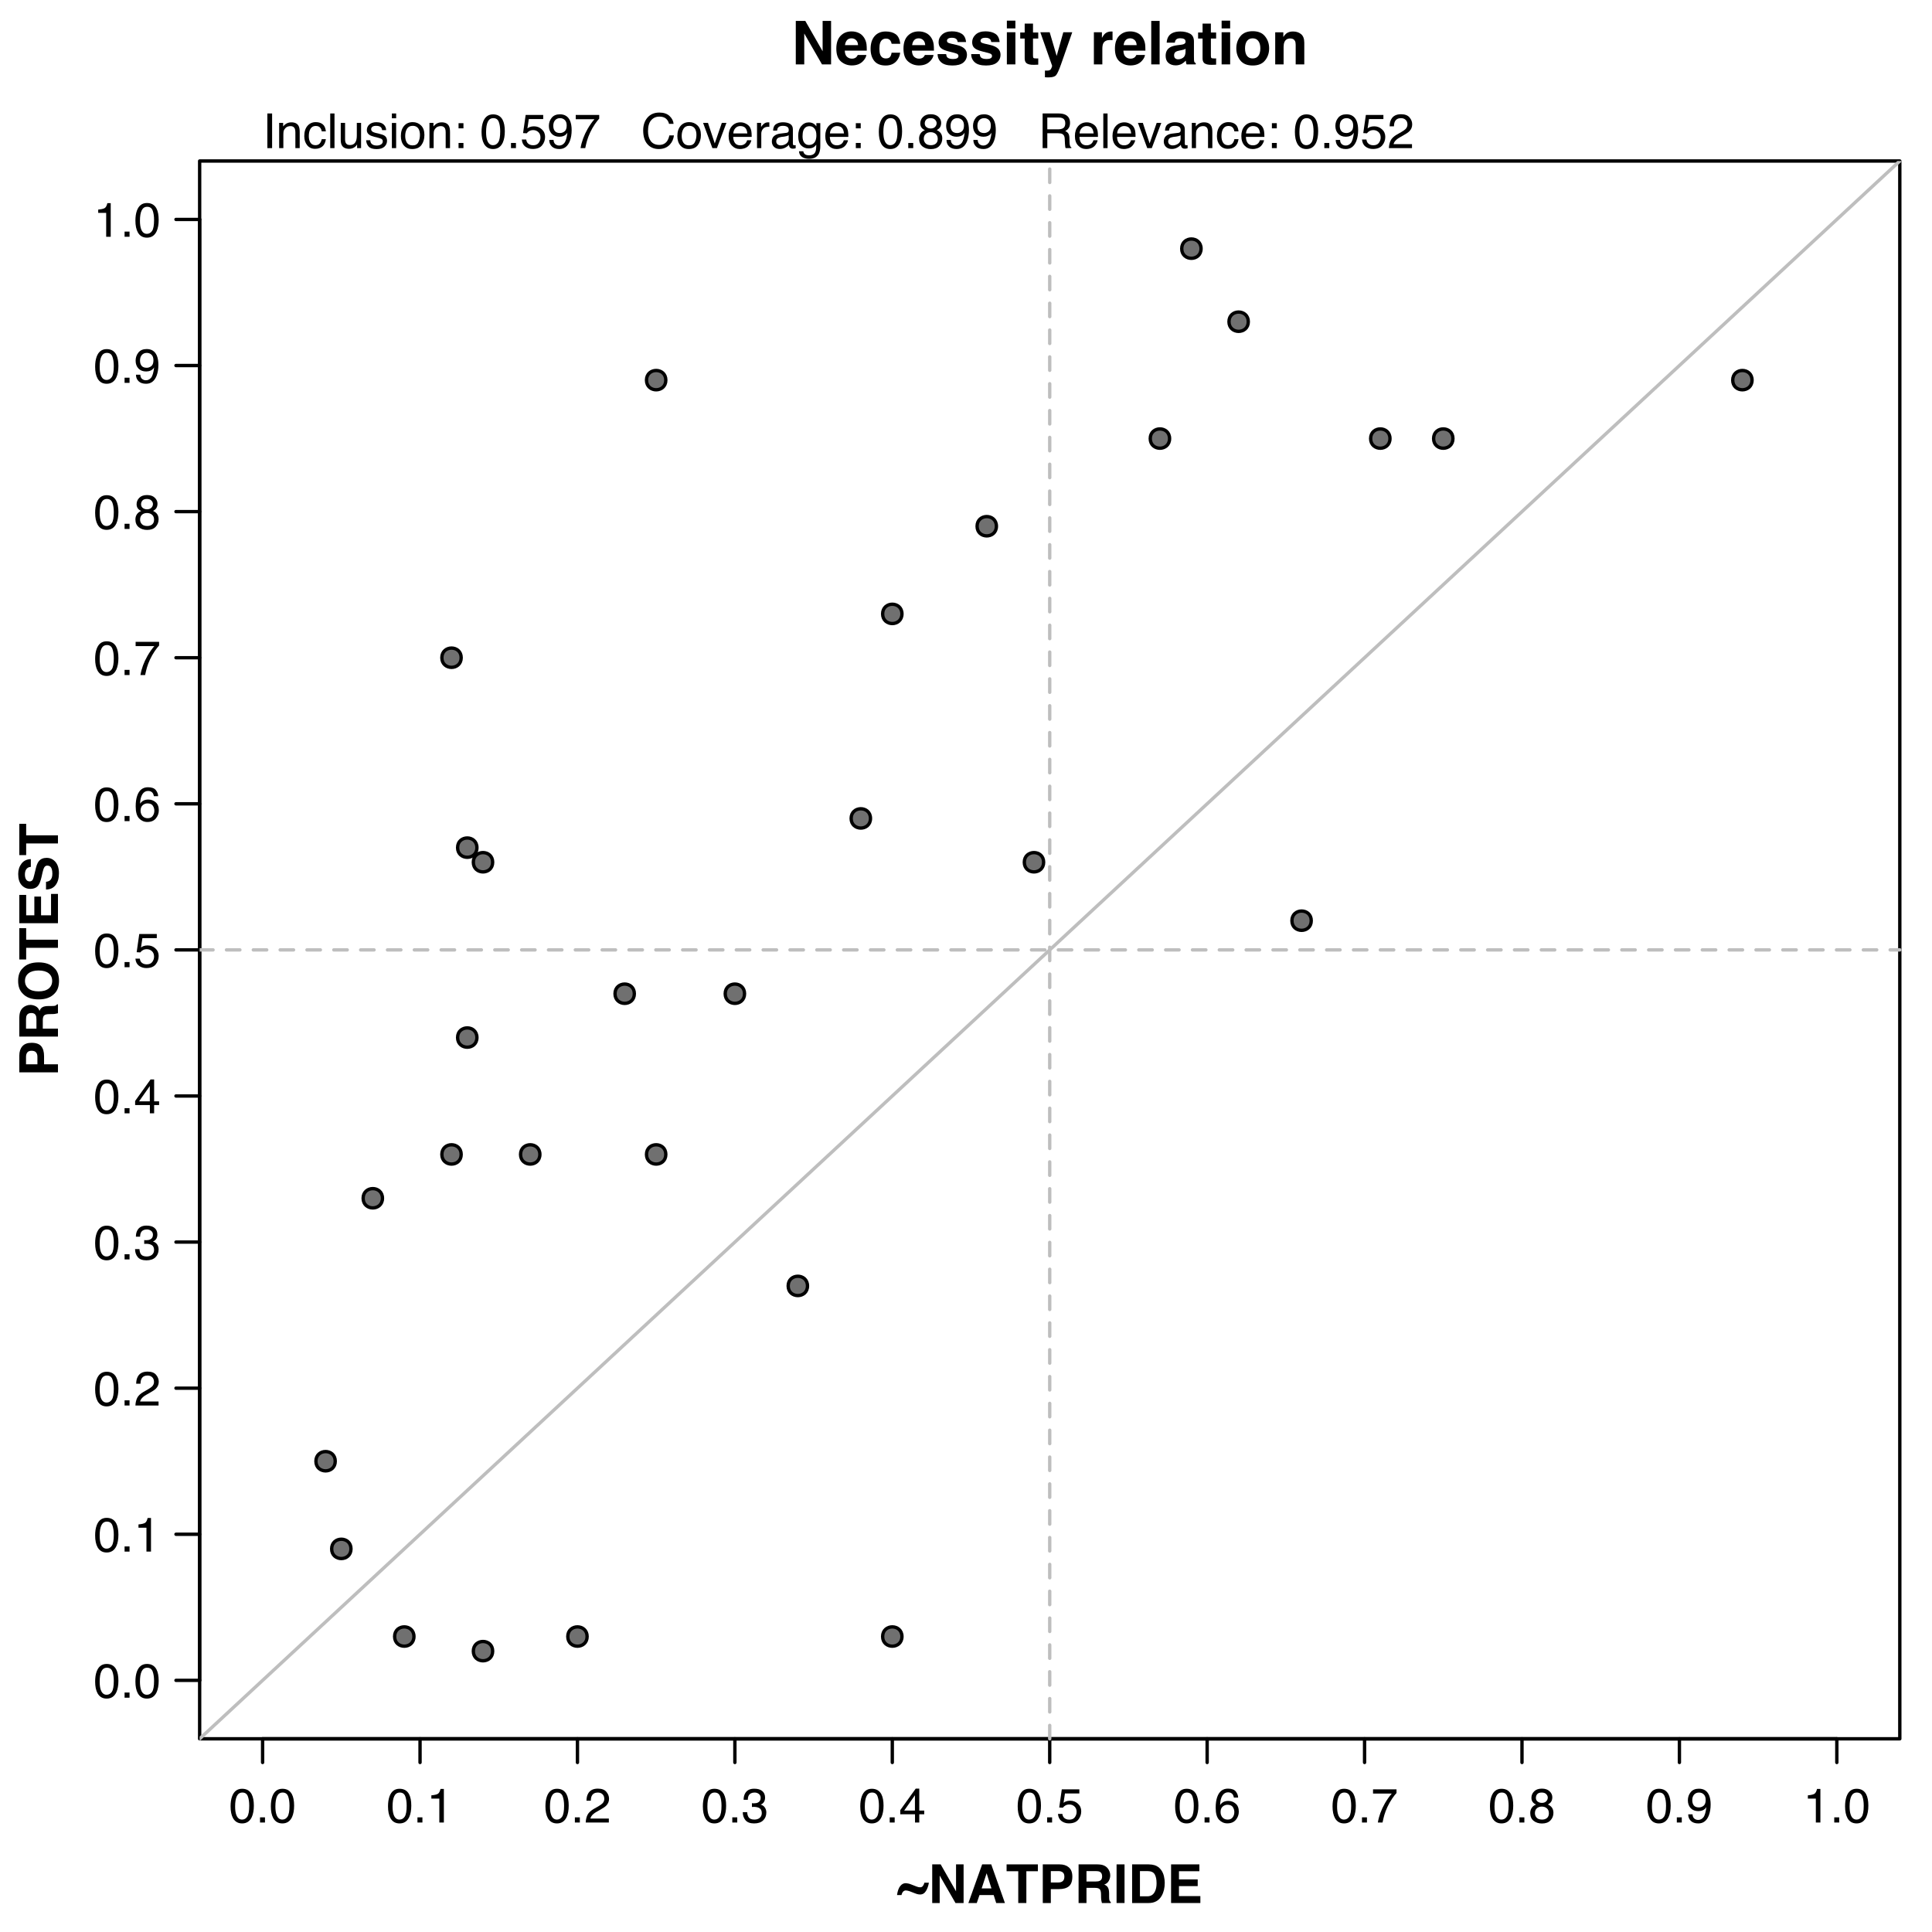 <?xml version="1.0" encoding="UTF-8"?>
<svg xmlns="http://www.w3.org/2000/svg" xmlns:xlink="http://www.w3.org/1999/xlink" width="432pt" height="432pt" viewBox="0 0 432 432" version="1.1">
<defs>
<g>
<symbol overflow="visible" id="glyph0-0">
<path style="stroke:none;" d="M 0.344 0 L 0.344 -7.75 L 6.5 -7.75 L 6.5 0 Z M 5.531 -0.969 L 5.531 -6.781 L 1.312 -6.781 L 1.312 -0.969 Z "/>
</symbol>
<symbol overflow="visible" id="glyph0-1">
<path style="stroke:none;" d="M 2.922 -7.547 C 3.898 -7.547 4.609 -7.145 5.047 -6.344 C 5.379 -5.719 5.547 -4.863 5.547 -3.781 C 5.547 -2.758 5.395 -1.91 5.094 -1.234 C 4.645 -0.273 3.922 0.203 2.922 0.203 C 2.016 0.203 1.336 -0.188 0.891 -0.969 C 0.523 -1.633 0.344 -2.52 0.344 -3.625 C 0.344 -4.477 0.453 -5.211 0.672 -5.828 C 1.086 -6.973 1.836 -7.547 2.922 -7.547 Z M 2.906 -0.656 C 3.395 -0.656 3.785 -0.875 4.078 -1.312 C 4.367 -1.75 4.516 -2.562 4.516 -3.75 C 4.516 -4.602 4.41 -5.305 4.203 -5.859 C 3.992 -6.422 3.586 -6.703 2.984 -6.703 C 2.422 -6.703 2.008 -6.438 1.75 -5.906 C 1.488 -5.383 1.359 -4.609 1.359 -3.578 C 1.359 -2.816 1.441 -2.203 1.609 -1.734 C 1.867 -1.016 2.301 -0.656 2.906 -0.656 Z "/>
</symbol>
<symbol overflow="visible" id="glyph0-2">
<path style="stroke:none;" d="M 0.922 -1.156 L 2.031 -1.156 L 2.031 0 L 0.922 0 Z "/>
</symbol>
<symbol overflow="visible" id="glyph0-3">
<path style="stroke:none;" d="M 1.031 -5.344 L 1.031 -6.078 C 1.719 -6.141 2.195 -6.25 2.469 -6.406 C 2.738 -6.562 2.941 -6.93 3.078 -7.516 L 3.828 -7.516 L 3.828 0 L 2.812 0 L 2.812 -5.344 Z "/>
</symbol>
<symbol overflow="visible" id="glyph0-4">
<path style="stroke:none;" d="M 0.344 0 C 0.375 -0.645 0.504 -1.207 0.734 -1.688 C 0.973 -2.176 1.43 -2.617 2.109 -3.016 L 3.125 -3.594 C 3.57 -3.852 3.891 -4.078 4.078 -4.266 C 4.359 -4.555 4.5 -4.891 4.5 -5.266 C 4.5 -5.711 4.367 -6.062 4.109 -6.312 C 3.848 -6.57 3.5 -6.703 3.062 -6.703 C 2.406 -6.703 1.953 -6.457 1.703 -5.969 C 1.566 -5.707 1.492 -5.344 1.484 -4.875 L 0.516 -4.875 C 0.523 -5.531 0.648 -6.066 0.891 -6.484 C 1.297 -7.211 2.02 -7.578 3.062 -7.578 C 3.926 -7.578 4.555 -7.344 4.953 -6.875 C 5.359 -6.406 5.562 -5.883 5.562 -5.312 C 5.562 -4.707 5.348 -4.191 4.922 -3.766 C 4.672 -3.516 4.227 -3.211 3.594 -2.859 L 2.875 -2.453 C 2.531 -2.266 2.258 -2.082 2.062 -1.906 C 1.707 -1.602 1.484 -1.266 1.391 -0.891 L 5.516 -0.891 L 5.516 0 Z "/>
</symbol>
<symbol overflow="visible" id="glyph0-5">
<path style="stroke:none;" d="M 2.797 0.203 C 1.91 0.203 1.266 -0.039 0.859 -0.531 C 0.461 -1.02 0.266 -1.613 0.266 -2.312 L 1.25 -2.312 C 1.289 -1.832 1.383 -1.477 1.531 -1.25 C 1.77 -0.852 2.211 -0.656 2.859 -0.656 C 3.359 -0.656 3.758 -0.785 4.062 -1.047 C 4.363 -1.316 4.516 -1.664 4.516 -2.094 C 4.516 -2.613 4.352 -2.977 4.031 -3.188 C 3.719 -3.395 3.273 -3.5 2.703 -3.5 C 2.641 -3.5 2.578 -3.492 2.516 -3.484 C 2.453 -3.484 2.383 -3.484 2.312 -3.484 L 2.312 -4.328 C 2.414 -4.316 2.5 -4.305 2.562 -4.297 C 2.633 -4.297 2.707 -4.297 2.781 -4.297 C 3.133 -4.297 3.426 -4.352 3.656 -4.469 C 4.062 -4.664 4.266 -5.016 4.266 -5.516 C 4.266 -5.891 4.129 -6.18 3.859 -6.391 C 3.586 -6.598 3.273 -6.703 2.922 -6.703 C 2.297 -6.703 1.859 -6.488 1.609 -6.062 C 1.473 -5.832 1.398 -5.504 1.391 -5.078 L 0.453 -5.078 C 0.453 -5.641 0.562 -6.113 0.781 -6.5 C 1.164 -7.207 1.848 -7.562 2.828 -7.562 C 3.598 -7.562 4.191 -7.391 4.609 -7.047 C 5.035 -6.703 5.25 -6.207 5.25 -5.562 C 5.25 -5.094 5.125 -4.711 4.875 -4.422 C 4.719 -4.242 4.516 -4.102 4.266 -4 C 4.66 -3.895 4.969 -3.688 5.188 -3.375 C 5.414 -3.062 5.531 -2.68 5.531 -2.234 C 5.531 -1.516 5.289 -0.926 4.812 -0.469 C 4.344 -0.02 3.672 0.203 2.797 0.203 Z "/>
</symbol>
<symbol overflow="visible" id="glyph0-6">
<path style="stroke:none;" d="M 3.562 -2.672 L 3.562 -6.094 L 1.156 -2.672 Z M 3.578 0 L 3.578 -1.844 L 0.281 -1.844 L 0.281 -2.766 L 3.734 -7.578 L 4.531 -7.578 L 4.531 -2.672 L 5.641 -2.672 L 5.641 -1.844 L 4.531 -1.844 L 4.531 0 Z "/>
</symbol>
<symbol overflow="visible" id="glyph0-7">
<path style="stroke:none;" d="M 1.328 -1.922 C 1.391 -1.379 1.645 -1.004 2.094 -0.797 C 2.312 -0.691 2.57 -0.641 2.875 -0.641 C 3.438 -0.641 3.848 -0.816 4.109 -1.172 C 4.379 -1.535 4.516 -1.938 4.516 -2.375 C 4.516 -2.895 4.352 -3.301 4.031 -3.594 C 3.719 -3.883 3.336 -4.031 2.891 -4.031 C 2.555 -4.031 2.27 -3.961 2.031 -3.828 C 1.801 -3.703 1.602 -3.531 1.438 -3.312 L 0.625 -3.359 L 1.203 -7.422 L 5.125 -7.422 L 5.125 -6.5 L 1.906 -6.5 L 1.594 -4.406 C 1.758 -4.539 1.926 -4.641 2.094 -4.703 C 2.375 -4.816 2.695 -4.875 3.062 -4.875 C 3.75 -4.875 4.332 -4.648 4.812 -4.203 C 5.301 -3.766 5.547 -3.203 5.547 -2.516 C 5.547 -1.797 5.32 -1.164 4.875 -0.625 C 4.438 -0.082 3.734 0.188 2.766 0.188 C 2.148 0.188 1.609 0.016 1.141 -0.328 C 0.672 -0.672 0.406 -1.203 0.344 -1.922 Z "/>
</symbol>
<symbol overflow="visible" id="glyph0-8">
<path style="stroke:none;" d="M 3.156 -7.578 C 4 -7.578 4.586 -7.359 4.922 -6.922 C 5.254 -6.484 5.422 -6.035 5.422 -5.578 L 4.484 -5.578 C 4.422 -5.867 4.332 -6.102 4.219 -6.281 C 3.988 -6.594 3.641 -6.75 3.172 -6.75 C 2.641 -6.75 2.219 -6.504 1.906 -6.016 C 1.594 -5.523 1.422 -4.82 1.391 -3.906 C 1.609 -4.227 1.879 -4.469 2.203 -4.625 C 2.504 -4.758 2.844 -4.828 3.219 -4.828 C 3.852 -4.828 4.406 -4.625 4.875 -4.219 C 5.344 -3.82 5.578 -3.223 5.578 -2.422 C 5.578 -1.734 5.352 -1.125 4.906 -0.594 C 4.469 -0.07 3.832 0.188 3 0.188 C 2.301 0.188 1.691 -0.078 1.172 -0.609 C 0.66 -1.141 0.406 -2.039 0.406 -3.312 C 0.406 -4.25 0.52 -5.047 0.75 -5.703 C 1.188 -6.953 1.988 -7.578 3.156 -7.578 Z M 3.094 -0.656 C 3.594 -0.656 3.961 -0.82 4.203 -1.156 C 4.453 -1.488 4.578 -1.883 4.578 -2.344 C 4.578 -2.727 4.469 -3.094 4.25 -3.438 C 4.031 -3.789 3.629 -3.969 3.047 -3.969 C 2.641 -3.969 2.281 -3.832 1.969 -3.562 C 1.656 -3.289 1.5 -2.883 1.5 -2.344 C 1.5 -1.863 1.641 -1.461 1.922 -1.141 C 2.203 -0.816 2.594 -0.656 3.094 -0.656 Z "/>
</symbol>
<symbol overflow="visible" id="glyph0-9">
<path style="stroke:none;" d="M 5.641 -7.422 L 5.641 -6.594 C 5.398 -6.352 5.078 -5.941 4.672 -5.359 C 4.273 -4.773 3.922 -4.148 3.609 -3.484 C 3.305 -2.828 3.078 -2.227 2.922 -1.688 C 2.816 -1.332 2.68 -0.77 2.516 0 L 1.469 0 C 1.707 -1.438 2.234 -2.867 3.047 -4.297 C 3.535 -5.141 4.047 -5.863 4.578 -6.469 L 0.391 -6.469 L 0.391 -7.422 Z "/>
</symbol>
<symbol overflow="visible" id="glyph0-10">
<path style="stroke:none;" d="M 2.938 -4.391 C 3.352 -4.391 3.676 -4.504 3.906 -4.734 C 4.145 -4.973 4.266 -5.254 4.266 -5.578 C 4.266 -5.859 4.148 -6.113 3.922 -6.344 C 3.703 -6.582 3.363 -6.703 2.906 -6.703 C 2.445 -6.703 2.113 -6.582 1.906 -6.344 C 1.707 -6.113 1.609 -5.836 1.609 -5.516 C 1.609 -5.16 1.738 -4.883 2 -4.688 C 2.27 -4.488 2.582 -4.391 2.938 -4.391 Z M 3 -0.656 C 3.438 -0.656 3.797 -0.77 4.078 -1 C 4.367 -1.238 4.516 -1.594 4.516 -2.062 C 4.516 -2.551 4.363 -2.922 4.062 -3.172 C 3.77 -3.43 3.391 -3.562 2.922 -3.562 C 2.473 -3.562 2.102 -3.43 1.812 -3.172 C 1.531 -2.91 1.391 -2.551 1.391 -2.094 C 1.391 -1.695 1.52 -1.359 1.781 -1.078 C 2.039 -0.797 2.445 -0.656 3 -0.656 Z M 1.641 -4.016 C 1.379 -4.129 1.176 -4.266 1.031 -4.422 C 0.75 -4.703 0.609 -5.066 0.609 -5.516 C 0.609 -6.078 0.812 -6.562 1.219 -6.969 C 1.625 -7.375 2.203 -7.578 2.953 -7.578 C 3.68 -7.578 4.25 -7.383 4.656 -7 C 5.07 -6.613 5.281 -6.164 5.281 -5.656 C 5.281 -5.188 5.16 -4.805 4.922 -4.516 C 4.785 -4.348 4.578 -4.188 4.297 -4.031 C 4.609 -3.883 4.852 -3.719 5.031 -3.531 C 5.363 -3.188 5.531 -2.734 5.531 -2.172 C 5.531 -1.504 5.305 -0.938 4.859 -0.469 C 4.422 -0.008 3.789 0.219 2.969 0.219 C 2.238 0.219 1.617 0.02 1.109 -0.375 C 0.598 -0.781 0.344 -1.363 0.344 -2.125 C 0.344 -2.562 0.453 -2.941 0.672 -3.266 C 0.891 -3.598 1.211 -3.848 1.641 -4.016 Z "/>
</symbol>
<symbol overflow="visible" id="glyph0-11">
<path style="stroke:none;" d="M 1.438 -1.828 C 1.457 -1.297 1.66 -0.93 2.047 -0.734 C 2.234 -0.629 2.445 -0.578 2.688 -0.578 C 3.145 -0.578 3.531 -0.766 3.844 -1.141 C 4.164 -1.523 4.395 -2.297 4.531 -3.453 C 4.32 -3.117 4.062 -2.883 3.75 -2.75 C 3.438 -2.613 3.102 -2.547 2.75 -2.547 C 2.02 -2.547 1.441 -2.77 1.016 -3.219 C 0.598 -3.676 0.391 -4.258 0.391 -4.969 C 0.391 -5.656 0.598 -6.258 1.016 -6.781 C 1.43 -7.301 2.047 -7.562 2.859 -7.562 C 3.961 -7.562 4.723 -7.066 5.141 -6.078 C 5.367 -5.523 5.484 -4.844 5.484 -4.031 C 5.484 -3.102 5.348 -2.285 5.078 -1.578 C 4.609 -0.391 3.828 0.203 2.734 0.203 C 1.992 0.203 1.43 0.008 1.047 -0.375 C 0.66 -0.758 0.469 -1.242 0.469 -1.828 Z M 2.875 -3.375 C 3.25 -3.375 3.594 -3.5 3.906 -3.75 C 4.219 -4 4.375 -4.43 4.375 -5.047 C 4.375 -5.598 4.234 -6.008 3.953 -6.281 C 3.672 -6.562 3.316 -6.703 2.891 -6.703 C 2.422 -6.703 2.051 -6.547 1.781 -6.234 C 1.508 -5.922 1.375 -5.504 1.375 -4.984 C 1.375 -4.492 1.492 -4.102 1.734 -3.812 C 1.973 -3.52 2.352 -3.375 2.875 -3.375 Z "/>
</symbol>
<symbol overflow="visible" id="glyph0-12">
<path style="stroke:none;" d="M 1.062 -7.75 L 2.125 -7.75 L 2.125 0 L 1.062 0 Z "/>
</symbol>
<symbol overflow="visible" id="glyph0-13">
<path style="stroke:none;" d="M 0.703 -5.641 L 1.594 -5.641 L 1.594 -4.844 C 1.863 -5.176 2.145 -5.41 2.438 -5.547 C 2.738 -5.691 3.07 -5.766 3.438 -5.766 C 4.238 -5.766 4.781 -5.488 5.062 -4.938 C 5.219 -4.625 5.297 -4.188 5.297 -3.625 L 5.297 0 L 4.328 0 L 4.328 -3.562 C 4.328 -3.906 4.281 -4.18 4.188 -4.391 C 4.008 -4.742 3.703 -4.922 3.266 -4.922 C 3.035 -4.922 2.848 -4.895 2.703 -4.844 C 2.441 -4.77 2.219 -4.617 2.031 -4.391 C 1.863 -4.203 1.754 -4.008 1.703 -3.812 C 1.66 -3.613 1.641 -3.328 1.641 -2.953 L 1.641 0 L 0.703 0 Z M 2.922 -5.781 Z "/>
</symbol>
<symbol overflow="visible" id="glyph0-14">
<path style="stroke:none;" d="M 2.875 -5.812 C 3.508 -5.812 4.023 -5.656 4.422 -5.344 C 4.828 -5.031 5.066 -4.5 5.141 -3.75 L 4.219 -3.75 C 4.164 -4.094 4.035 -4.379 3.828 -4.609 C 3.629 -4.836 3.312 -4.953 2.875 -4.953 C 2.27 -4.953 1.836 -4.66 1.578 -4.078 C 1.41 -3.691 1.328 -3.219 1.328 -2.656 C 1.328 -2.094 1.445 -1.617 1.688 -1.234 C 1.926 -0.848 2.301 -0.656 2.812 -0.656 C 3.207 -0.656 3.52 -0.773 3.75 -1.016 C 3.977 -1.254 4.133 -1.582 4.219 -2 L 5.141 -2 C 5.035 -1.25 4.77 -0.703 4.344 -0.359 C 3.926 -0.016 3.391 0.156 2.734 0.156 C 1.992 0.156 1.406 -0.109 0.969 -0.641 C 0.531 -1.18 0.312 -1.859 0.312 -2.672 C 0.312 -3.66 0.551 -4.43 1.031 -4.984 C 1.508 -5.535 2.125 -5.812 2.875 -5.812 Z M 2.719 -5.781 Z "/>
</symbol>
<symbol overflow="visible" id="glyph0-15">
<path style="stroke:none;" d="M 0.719 -7.75 L 1.672 -7.75 L 1.672 0 L 0.719 0 Z "/>
</symbol>
<symbol overflow="visible" id="glyph0-16">
<path style="stroke:none;" d="M 1.641 -5.641 L 1.641 -1.891 C 1.641 -1.609 1.688 -1.375 1.781 -1.188 C 1.945 -0.852 2.258 -0.688 2.719 -0.688 C 3.383 -0.688 3.836 -0.984 4.078 -1.578 C 4.203 -1.891 4.266 -2.32 4.266 -2.875 L 4.266 -5.641 L 5.219 -5.641 L 5.219 0 L 4.328 0 L 4.328 -0.828 C 4.211 -0.617 4.062 -0.441 3.875 -0.297 C 3.508 0.004 3.07 0.156 2.562 0.156 C 1.75 0.156 1.195 -0.113 0.906 -0.656 C 0.75 -0.945 0.672 -1.332 0.672 -1.812 L 0.672 -5.641 Z M 2.953 -5.781 Z "/>
</symbol>
<symbol overflow="visible" id="glyph0-17">
<path style="stroke:none;" d="M 1.266 -1.766 C 1.285 -1.453 1.363 -1.211 1.5 -1.047 C 1.738 -0.734 2.148 -0.578 2.734 -0.578 C 3.086 -0.578 3.395 -0.656 3.656 -0.812 C 3.926 -0.969 4.062 -1.207 4.062 -1.531 C 4.062 -1.77 3.957 -1.953 3.75 -2.078 C 3.613 -2.148 3.344 -2.238 2.938 -2.344 L 2.188 -2.531 C 1.695 -2.656 1.344 -2.789 1.125 -2.938 C 0.707 -3.195 0.5 -3.551 0.5 -4 C 0.5 -4.531 0.691 -4.961 1.078 -5.297 C 1.461 -5.629 1.984 -5.797 2.641 -5.797 C 3.484 -5.797 4.094 -5.547 4.469 -5.047 C 4.707 -4.734 4.82 -4.391 4.812 -4.016 L 3.922 -4.016 C 3.898 -4.234 3.828 -4.43 3.703 -4.609 C 3.484 -4.859 3.102 -4.984 2.562 -4.984 C 2.207 -4.984 1.938 -4.914 1.75 -4.781 C 1.562 -4.645 1.469 -4.461 1.469 -4.234 C 1.469 -3.984 1.586 -3.785 1.828 -3.641 C 1.973 -3.555 2.18 -3.477 2.453 -3.406 L 3.078 -3.266 C 3.766 -3.098 4.223 -2.938 4.453 -2.781 C 4.828 -2.539 5.016 -2.16 5.016 -1.641 C 5.016 -1.129 4.82 -0.691 4.438 -0.328 C 4.051 0.035 3.469 0.219 2.688 0.219 C 1.852 0.219 1.258 0.031 0.906 -0.344 C 0.562 -0.727 0.375 -1.203 0.344 -1.766 Z M 2.656 -5.781 Z "/>
</symbol>
<symbol overflow="visible" id="glyph0-18">
<path style="stroke:none;" d="M 0.703 -5.625 L 1.656 -5.625 L 1.656 0 L 0.703 0 Z M 0.703 -7.75 L 1.656 -7.75 L 1.656 -6.672 L 0.703 -6.672 Z "/>
</symbol>
<symbol overflow="visible" id="glyph0-19">
<path style="stroke:none;" d="M 2.938 -0.609 C 3.562 -0.609 3.988 -0.848 4.219 -1.328 C 4.457 -1.805 4.578 -2.336 4.578 -2.922 C 4.578 -3.441 4.492 -3.867 4.328 -4.203 C 4.055 -4.723 3.598 -4.984 2.953 -4.984 C 2.367 -4.984 1.941 -4.758 1.672 -4.312 C 1.41 -3.875 1.281 -3.344 1.281 -2.719 C 1.281 -2.113 1.41 -1.609 1.672 -1.203 C 1.941 -0.805 2.363 -0.609 2.938 -0.609 Z M 2.969 -5.812 C 3.695 -5.812 4.312 -5.566 4.812 -5.078 C 5.32 -4.598 5.578 -3.883 5.578 -2.938 C 5.578 -2.031 5.352 -1.281 4.906 -0.688 C 4.469 -0.094 3.781 0.203 2.844 0.203 C 2.07 0.203 1.457 -0.055 1 -0.578 C 0.539 -1.109 0.312 -1.816 0.312 -2.703 C 0.312 -3.648 0.551 -4.406 1.031 -4.969 C 1.508 -5.531 2.156 -5.812 2.969 -5.812 Z M 2.938 -5.781 Z "/>
</symbol>
<symbol overflow="visible" id="glyph0-20">
<path style="stroke:none;" d="M 1.203 -5.578 L 2.297 -5.578 L 2.297 -4.422 L 1.203 -4.422 Z M 1.203 -1.156 L 2.297 -1.156 L 2.297 0 L 1.203 0 Z "/>
</symbol>
<symbol overflow="visible" id="glyph0-21">
<path style="stroke:none;" d=""/>
</symbol>
<symbol overflow="visible" id="glyph0-22">
<path style="stroke:none;" d="M 4.078 -7.953 C 5.066 -7.953 5.832 -7.691 6.375 -7.172 C 6.914 -6.66 7.211 -6.078 7.266 -5.422 L 6.25 -5.422 C 6.133 -5.922 5.898 -6.316 5.547 -6.609 C 5.203 -6.898 4.719 -7.047 4.094 -7.047 C 3.332 -7.047 2.719 -6.773 2.25 -6.234 C 1.781 -5.703 1.547 -4.883 1.547 -3.781 C 1.547 -2.875 1.754 -2.133 2.172 -1.562 C 2.598 -1 3.234 -0.719 4.078 -0.719 C 4.848 -0.719 5.438 -1.016 5.844 -1.609 C 6.051 -1.922 6.211 -2.332 6.328 -2.844 L 7.344 -2.844 C 7.25 -2.031 6.945 -1.348 6.438 -0.797 C 5.82 -0.129 4.992 0.203 3.953 0.203 C 3.047 0.203 2.289 -0.066 1.688 -0.609 C 0.875 -1.336 0.469 -2.453 0.469 -3.953 C 0.469 -5.098 0.77 -6.035 1.375 -6.766 C 2.031 -7.555 2.93 -7.953 4.078 -7.953 Z M 3.875 -7.953 Z "/>
</symbol>
<symbol overflow="visible" id="glyph0-23">
<path style="stroke:none;" d="M 1.156 -5.641 L 2.672 -1.047 L 4.25 -5.641 L 5.281 -5.641 L 3.156 0 L 2.141 0 L 0.062 -5.641 Z "/>
</symbol>
<symbol overflow="visible" id="glyph0-24">
<path style="stroke:none;" d="M 3.047 -5.766 C 3.441 -5.766 3.828 -5.672 4.203 -5.484 C 4.586 -5.297 4.879 -5.055 5.078 -4.766 C 5.266 -4.473 5.391 -4.141 5.453 -3.766 C 5.504 -3.504 5.531 -3.086 5.531 -2.516 L 1.391 -2.516 C 1.41 -1.941 1.547 -1.484 1.797 -1.141 C 2.055 -0.797 2.453 -0.625 2.984 -0.625 C 3.473 -0.625 3.867 -0.785 4.172 -1.109 C 4.336 -1.297 4.453 -1.516 4.516 -1.766 L 5.453 -1.766 C 5.43 -1.555 5.348 -1.328 5.203 -1.078 C 5.066 -0.828 4.914 -0.617 4.75 -0.453 C 4.457 -0.172 4.098 0.016 3.672 0.109 C 3.441 0.172 3.188 0.203 2.906 0.203 C 2.195 0.203 1.598 -0.051 1.109 -0.562 C 0.617 -1.07 0.375 -1.789 0.375 -2.719 C 0.375 -3.625 0.617 -4.359 1.109 -4.922 C 1.609 -5.484 2.254 -5.766 3.047 -5.766 Z M 4.562 -3.281 C 4.52 -3.688 4.43 -4.016 4.297 -4.266 C 4.035 -4.711 3.598 -4.938 2.984 -4.938 C 2.547 -4.938 2.18 -4.781 1.891 -4.469 C 1.598 -4.156 1.441 -3.758 1.422 -3.281 Z M 2.953 -5.781 Z "/>
</symbol>
<symbol overflow="visible" id="glyph0-25">
<path style="stroke:none;" d="M 0.719 -5.641 L 1.625 -5.641 L 1.625 -4.672 C 1.695 -4.859 1.875 -5.086 2.156 -5.359 C 2.445 -5.629 2.781 -5.766 3.156 -5.766 C 3.176 -5.766 3.207 -5.766 3.25 -5.766 C 3.289 -5.766 3.363 -5.758 3.469 -5.75 L 3.469 -4.75 C 3.414 -4.758 3.363 -4.766 3.312 -4.766 C 3.27 -4.766 3.219 -4.766 3.156 -4.766 C 2.676 -4.766 2.305 -4.609 2.047 -4.297 C 1.797 -3.992 1.672 -3.645 1.672 -3.25 L 1.672 0 L 0.719 0 Z "/>
</symbol>
<symbol overflow="visible" id="glyph0-26">
<path style="stroke:none;" d="M 1.422 -1.5 C 1.422 -1.227 1.52 -1.008 1.719 -0.844 C 1.926 -0.688 2.164 -0.609 2.438 -0.609 C 2.77 -0.609 3.094 -0.688 3.406 -0.844 C 3.938 -1.102 4.203 -1.523 4.203 -2.109 L 4.203 -2.875 C 4.078 -2.801 3.922 -2.738 3.734 -2.688 C 3.555 -2.633 3.379 -2.598 3.203 -2.578 L 2.641 -2.516 C 2.297 -2.461 2.035 -2.391 1.859 -2.297 C 1.566 -2.129 1.422 -1.863 1.422 -1.5 Z M 3.719 -3.422 C 3.938 -3.453 4.082 -3.547 4.156 -3.703 C 4.195 -3.785 4.219 -3.906 4.219 -4.062 C 4.219 -4.383 4.102 -4.617 3.875 -4.766 C 3.645 -4.91 3.316 -4.984 2.891 -4.984 C 2.391 -4.984 2.035 -4.848 1.828 -4.578 C 1.711 -4.43 1.641 -4.211 1.609 -3.922 L 0.719 -3.922 C 0.738 -4.617 0.961 -5.102 1.391 -5.375 C 1.828 -5.645 2.332 -5.781 2.906 -5.781 C 3.57 -5.781 4.113 -5.656 4.531 -5.406 C 4.938 -5.156 5.141 -4.758 5.141 -4.219 L 5.141 -0.969 C 5.141 -0.875 5.16 -0.797 5.203 -0.734 C 5.242 -0.672 5.332 -0.641 5.469 -0.641 C 5.508 -0.641 5.555 -0.641 5.609 -0.641 C 5.66 -0.648 5.711 -0.66 5.766 -0.672 L 5.766 0.031 C 5.617 0.07 5.504 0.098 5.422 0.109 C 5.348 0.117 5.25 0.125 5.125 0.125 C 4.789 0.125 4.551 0.004 4.406 -0.234 C 4.332 -0.348 4.281 -0.52 4.25 -0.75 C 4.051 -0.5 3.77 -0.281 3.406 -0.094 C 3.051 0.094 2.656 0.188 2.219 0.188 C 1.688 0.188 1.254 0.031 0.922 -0.281 C 0.598 -0.602 0.438 -1.004 0.438 -1.484 C 0.438 -2.004 0.598 -2.406 0.922 -2.688 C 1.242 -2.977 1.672 -3.16 2.203 -3.234 Z M 2.938 -5.781 Z "/>
</symbol>
<symbol overflow="visible" id="glyph0-27">
<path style="stroke:none;" d="M 2.688 -5.75 C 3.133 -5.75 3.52 -5.641 3.844 -5.422 C 4.031 -5.297 4.211 -5.113 4.391 -4.875 L 4.391 -5.594 L 5.266 -5.594 L 5.266 -0.453 C 5.266 0.254 5.16 0.816 4.953 1.234 C 4.555 2.004 3.812 2.391 2.719 2.391 C 2.113 2.391 1.602 2.254 1.188 1.984 C 0.77 1.711 0.539 1.285 0.5 0.703 L 1.453 0.703 C 1.504 0.953 1.598 1.145 1.734 1.281 C 1.953 1.5 2.289 1.609 2.75 1.609 C 3.477 1.609 3.953 1.348 4.172 0.828 C 4.305 0.523 4.367 -0.008 4.359 -0.781 C 4.172 -0.5 3.941 -0.285 3.672 -0.141 C 3.41 -0.004 3.055 0.062 2.609 0.062 C 2.004 0.062 1.473 -0.148 1.016 -0.578 C 0.555 -1.016 0.328 -1.734 0.328 -2.734 C 0.328 -3.68 0.555 -4.422 1.016 -4.953 C 1.473 -5.484 2.031 -5.75 2.688 -5.75 Z M 4.391 -2.844 C 4.391 -3.539 4.242 -4.055 3.953 -4.391 C 3.672 -4.734 3.305 -4.906 2.859 -4.906 C 2.191 -4.906 1.734 -4.594 1.484 -3.969 C 1.359 -3.633 1.297 -3.195 1.297 -2.656 C 1.297 -2.02 1.426 -1.535 1.688 -1.203 C 1.945 -0.867 2.289 -0.703 2.719 -0.703 C 3.406 -0.703 3.891 -1.008 4.172 -1.625 C 4.316 -1.977 4.391 -2.383 4.391 -2.844 Z M 2.797 -5.781 Z "/>
</symbol>
<symbol overflow="visible" id="glyph0-28">
<path style="stroke:none;" d="M 4.422 -4.203 C 4.91 -4.203 5.297 -4.297 5.578 -4.484 C 5.867 -4.68 6.016 -5.039 6.016 -5.562 C 6.016 -6.113 5.816 -6.488 5.422 -6.688 C 5.203 -6.789 4.914 -6.844 4.562 -6.844 L 2 -6.844 L 2 -4.203 Z M 0.953 -7.75 L 4.531 -7.75 C 5.125 -7.75 5.613 -7.66 6 -7.484 C 6.719 -7.148 7.078 -6.539 7.078 -5.656 C 7.078 -5.188 6.984 -4.805 6.797 -4.516 C 6.609 -4.223 6.344 -3.988 6 -3.812 C 6.301 -3.688 6.523 -3.52 6.672 -3.312 C 6.828 -3.113 6.914 -2.789 6.938 -2.344 L 6.969 -1.312 C 6.977 -1.008 7.004 -0.789 7.047 -0.656 C 7.109 -0.406 7.219 -0.242 7.375 -0.172 L 7.375 0 L 6.094 0 C 6.062 -0.062 6.035 -0.145 6.016 -0.25 C 5.992 -0.363 5.973 -0.57 5.953 -0.875 L 5.891 -2.156 C 5.867 -2.664 5.68 -3.004 5.328 -3.172 C 5.129 -3.273 4.816 -3.328 4.391 -3.328 L 2 -3.328 L 2 0 L 0.953 0 Z "/>
</symbol>
<symbol overflow="visible" id="glyph1-0">
<path style="stroke:none;" d="M 0.906 0 L 0.906 -8.641 L 7.859 -8.641 L 7.859 0 Z M 6.781 -1.078 L 6.781 -7.562 L 1.984 -7.562 L 1.984 -1.078 Z "/>
</symbol>
<symbol overflow="visible" id="glyph1-1">
<path style="stroke:none;" d="M 0.031 -1.781 C 0.094 -2.25 0.188 -2.648 0.312 -2.984 C 0.438 -3.328 0.586 -3.602 0.766 -3.812 C 0.953 -4.039 1.145 -4.203 1.344 -4.297 C 1.551 -4.391 1.766 -4.438 1.984 -4.438 C 2.078 -4.438 2.195 -4.422 2.344 -4.391 C 2.594 -4.359 2.82 -4.301 3.031 -4.219 L 4.391 -3.688 C 4.547 -3.625 4.695 -3.578 4.844 -3.547 C 5 -3.523 5.117 -3.516 5.203 -3.516 C 5.461 -3.516 5.664 -3.613 5.812 -3.812 C 5.969 -4.02 6.082 -4.266 6.156 -4.547 L 7.156 -4.547 C 7.039 -3.828 6.82 -3.207 6.5 -2.688 C 6.176 -2.164 5.738 -1.906 5.188 -1.906 C 5.07 -1.906 4.953 -1.914 4.828 -1.938 C 4.598 -1.969 4.32 -2.051 4 -2.188 L 2.781 -2.656 C 2.664 -2.695 2.523 -2.734 2.359 -2.766 C 2.191 -2.797 2.07 -2.812 2 -2.812 C 1.781 -2.812 1.582 -2.727 1.406 -2.562 C 1.238 -2.395 1.113 -2.133 1.031 -1.781 Z "/>
</symbol>
<symbol overflow="visible" id="glyph1-2">
<path style="stroke:none;" d="M 0.891 -8.641 L 2.781 -8.641 L 6.219 -2.609 L 6.219 -8.641 L 7.906 -8.641 L 7.906 0 L 6.094 0 L 2.562 -6.141 L 2.562 0 L 0.891 0 Z M 4.453 -8.656 Z "/>
</symbol>
<symbol overflow="visible" id="glyph1-3">
<path style="stroke:none;" d="M 3.281 -3.266 L 5.469 -3.266 L 4.391 -6.656 Z M 3.391 -8.641 L 5.422 -8.641 L 8.484 0 L 6.531 0 L 5.969 -1.781 L 2.797 -1.781 L 2.188 0 L 0.312 0 Z M 4.391 -8.641 Z "/>
</symbol>
<symbol overflow="visible" id="glyph1-4">
<path style="stroke:none;" d="M 7.188 -8.641 L 7.188 -7.109 L 4.609 -7.109 L 4.609 0 L 2.797 0 L 2.797 -7.109 L 0.188 -7.109 L 0.188 -8.641 Z "/>
</symbol>
<symbol overflow="visible" id="glyph1-5">
<path style="stroke:none;" d="M 5.781 -5.891 C 5.781 -6.336 5.66 -6.656 5.422 -6.844 C 5.18 -7.039 4.852 -7.141 4.438 -7.141 L 2.75 -7.141 L 2.75 -4.594 L 4.438 -4.594 C 4.852 -4.594 5.18 -4.695 5.422 -4.906 C 5.66 -5.113 5.781 -5.441 5.781 -5.891 Z M 7.562 -5.906 C 7.562 -4.883 7.301 -4.16 6.781 -3.734 C 6.27 -3.316 5.535 -3.109 4.578 -3.109 L 2.75 -3.109 L 2.75 0 L 0.953 0 L 0.953 -8.641 L 4.719 -8.641 C 5.582 -8.641 6.27 -8.414 6.781 -7.969 C 7.301 -7.52 7.562 -6.832 7.562 -5.906 Z "/>
</symbol>
<symbol overflow="visible" id="glyph1-6">
<path style="stroke:none;" d="M 2.719 -7.141 L 2.719 -4.812 L 4.766 -4.812 C 5.172 -4.812 5.473 -4.859 5.672 -4.953 C 6.035 -5.117 6.219 -5.445 6.219 -5.938 C 6.219 -6.457 6.047 -6.805 5.703 -6.984 C 5.504 -7.086 5.207 -7.141 4.812 -7.141 Z M 5.188 -8.641 C 5.789 -8.629 6.254 -8.551 6.578 -8.406 C 6.91 -8.27 7.191 -8.07 7.422 -7.812 C 7.609 -7.594 7.754 -7.348 7.859 -7.078 C 7.973 -6.816 8.031 -6.516 8.031 -6.172 C 8.031 -5.766 7.926 -5.363 7.719 -4.969 C 7.508 -4.57 7.164 -4.289 6.688 -4.125 C 7.094 -3.969 7.375 -3.738 7.531 -3.438 C 7.695 -3.145 7.781 -2.695 7.781 -2.094 L 7.781 -1.516 C 7.781 -1.117 7.797 -0.848 7.828 -0.703 C 7.879 -0.484 7.988 -0.32 8.156 -0.219 L 8.156 0 L 6.172 0 C 6.117 -0.188 6.082 -0.344 6.062 -0.469 C 6.008 -0.707 5.984 -0.953 5.984 -1.203 L 5.969 -2.016 C 5.957 -2.566 5.852 -2.93 5.656 -3.109 C 5.469 -3.297 5.109 -3.391 4.578 -3.391 L 2.719 -3.391 L 2.719 0 L 0.953 0 L 0.953 -8.641 Z "/>
</symbol>
<symbol overflow="visible" id="glyph1-7">
<path style="stroke:none;" d="M 2.562 0 L 0.781 0 L 0.781 -8.641 L 2.562 -8.641 Z M 1.672 -8.812 Z "/>
</symbol>
<symbol overflow="visible" id="glyph1-8">
<path style="stroke:none;" d="M 2.672 -7.141 L 2.672 -1.5 L 4.328 -1.5 C 5.18 -1.5 5.773 -1.922 6.109 -2.766 C 6.297 -3.223 6.391 -3.77 6.391 -4.406 C 6.391 -5.281 6.25 -5.953 5.969 -6.422 C 5.695 -6.898 5.148 -7.141 4.328 -7.141 Z M 4.641 -8.641 C 5.172 -8.629 5.613 -8.566 5.969 -8.453 C 6.57 -8.254 7.062 -7.891 7.438 -7.359 C 7.738 -6.922 7.941 -6.453 8.047 -5.953 C 8.16 -5.453 8.219 -4.977 8.219 -4.531 C 8.219 -3.383 7.988 -2.41 7.531 -1.609 C 6.906 -0.535 5.941 0 4.641 0 L 0.922 0 L 0.922 -8.641 Z "/>
</symbol>
<symbol overflow="visible" id="glyph1-9">
<path style="stroke:none;" d="M 7.297 -7.109 L 2.734 -7.109 L 2.734 -5.281 L 6.922 -5.281 L 6.922 -3.781 L 2.734 -3.781 L 2.734 -1.547 L 7.516 -1.547 L 7.516 0 L 0.969 0 L 0.969 -8.641 L 7.297 -8.641 Z "/>
</symbol>
<symbol overflow="visible" id="glyph2-0">
<path style="stroke:none;" d="M 0 -0.906 L -8.641 -0.906 L -8.641 -7.859 L 0 -7.859 Z M -1.078 -6.781 L -7.562 -6.781 L -7.562 -1.984 L -1.078 -1.984 Z "/>
</symbol>
<symbol overflow="visible" id="glyph2-1">
<path style="stroke:none;" d="M -5.891 -5.781 C -6.336 -5.781 -6.656 -5.66 -6.844 -5.422 C -7.039 -5.18 -7.141 -4.852 -7.141 -4.438 L -7.141 -2.75 L -4.594 -2.75 L -4.594 -4.438 C -4.594 -4.852 -4.695 -5.18 -4.906 -5.422 C -5.113 -5.66 -5.441 -5.781 -5.891 -5.781 Z M -5.906 -7.562 C -4.883 -7.562 -4.16 -7.301 -3.734 -6.781 C -3.316 -6.27 -3.109 -5.535 -3.109 -4.578 L -3.109 -2.75 L 0 -2.75 L 0 -0.953 L -8.641 -0.953 L -8.641 -4.719 C -8.641 -5.582 -8.414 -6.27 -7.969 -6.781 C -7.52 -7.301 -6.832 -7.562 -5.906 -7.562 Z "/>
</symbol>
<symbol overflow="visible" id="glyph2-2">
<path style="stroke:none;" d="M -7.141 -2.719 L -4.812 -2.719 L -4.812 -4.766 C -4.812 -5.172 -4.859 -5.473 -4.953 -5.672 C -5.117 -6.035 -5.445 -6.219 -5.938 -6.219 C -6.457 -6.219 -6.805 -6.047 -6.984 -5.703 C -7.086 -5.504 -7.141 -5.207 -7.141 -4.812 Z M -8.641 -5.188 C -8.629 -5.789 -8.551 -6.254 -8.406 -6.578 C -8.27 -6.91 -8.07 -7.191 -7.812 -7.422 C -7.594 -7.609 -7.348 -7.754 -7.078 -7.859 C -6.816 -7.973 -6.516 -8.031 -6.172 -8.031 C -5.766 -8.031 -5.363 -7.926 -4.969 -7.719 C -4.57 -7.508 -4.289 -7.164 -4.125 -6.688 C -3.969 -7.094 -3.738 -7.375 -3.438 -7.531 C -3.145 -7.695 -2.695 -7.781 -2.094 -7.781 L -1.516 -7.781 C -1.117 -7.781 -0.848 -7.797 -0.703 -7.828 C -0.484 -7.879 -0.32 -7.988 -0.219 -8.156 L 0 -8.156 L 0 -6.172 C -0.188 -6.117 -0.344 -6.082 -0.469 -6.062 C -0.707 -6.008 -0.953 -5.984 -1.203 -5.984 L -2.016 -5.969 C -2.566 -5.957 -2.93 -5.852 -3.109 -5.656 C -3.297 -5.469 -3.391 -5.109 -3.391 -4.578 L -3.391 -2.719 L 0 -2.719 L 0 -0.953 L -8.641 -0.953 Z "/>
</symbol>
<symbol overflow="visible" id="glyph2-3">
<path style="stroke:none;" d="M -1.297 -4.734 C -1.297 -5.453 -1.555 -6.02 -2.078 -6.438 C -2.609 -6.852 -3.359 -7.062 -4.328 -7.062 C -5.297 -7.062 -6.047 -6.852 -6.578 -6.438 C -7.109 -6.02 -7.375 -5.453 -7.375 -4.734 C -7.375 -4.016 -7.109 -3.441 -6.578 -3.016 C -6.055 -2.598 -5.305 -2.391 -4.328 -2.391 C -3.359 -2.391 -2.609 -2.598 -2.078 -3.016 C -1.555 -3.441 -1.297 -4.016 -1.297 -4.734 Z M -4.328 -8.875 C -2.773 -8.875 -1.586 -8.438 -0.766 -7.562 C -0.098 -6.914 0.234 -5.973 0.234 -4.734 C 0.234 -3.504 -0.098 -2.562 -0.766 -1.906 C -1.586 -1.031 -2.773 -0.594 -4.328 -0.594 C -5.91 -0.594 -7.098 -1.031 -7.891 -1.906 C -8.566 -2.562 -8.906 -3.504 -8.906 -4.734 C -8.906 -5.973 -8.566 -6.914 -7.891 -7.562 C -7.098 -8.438 -5.91 -8.875 -4.328 -8.875 Z M -8.906 -4.734 Z "/>
</symbol>
<symbol overflow="visible" id="glyph2-4">
<path style="stroke:none;" d="M -8.641 -7.188 L -7.109 -7.188 L -7.109 -4.609 L 0 -4.609 L 0 -2.797 L -7.109 -2.797 L -7.109 -0.188 L -8.641 -0.188 Z "/>
</symbol>
<symbol overflow="visible" id="glyph2-5">
<path style="stroke:none;" d="M -7.109 -7.297 L -7.109 -2.734 L -5.281 -2.734 L -5.281 -6.922 L -3.781 -6.922 L -3.781 -2.734 L -1.547 -2.734 L -1.547 -7.516 L 0 -7.516 L 0 -0.969 L -8.641 -0.969 L -8.641 -7.297 Z "/>
</symbol>
<symbol overflow="visible" id="glyph2-6">
<path style="stroke:none;" d="M -2.672 -2.219 C -2.273 -2.27 -1.977 -2.379 -1.781 -2.547 C -1.426 -2.836 -1.25 -3.336 -1.25 -4.047 C -1.25 -4.473 -1.297 -4.82 -1.391 -5.094 C -1.566 -5.594 -1.898 -5.844 -2.391 -5.844 C -2.672 -5.844 -2.891 -5.719 -3.047 -5.469 C -3.203 -5.219 -3.336 -4.828 -3.453 -4.297 L -3.656 -3.375 C -3.863 -2.477 -4.086 -1.859 -4.328 -1.516 C -4.723 -0.93 -5.344 -0.641 -6.188 -0.641 C -6.969 -0.641 -7.613 -0.922 -8.125 -1.484 C -8.633 -2.047 -8.891 -2.875 -8.891 -3.969 C -8.891 -4.875 -8.645 -5.645 -8.156 -6.281 C -7.676 -6.926 -6.977 -7.266 -6.062 -7.297 L -6.062 -5.562 C -6.582 -5.531 -6.953 -5.305 -7.172 -4.891 C -7.316 -4.609 -7.391 -4.258 -7.391 -3.844 C -7.391 -3.375 -7.297 -3 -7.109 -2.719 C -6.922 -2.445 -6.66 -2.312 -6.328 -2.312 C -6.016 -2.312 -5.781 -2.445 -5.625 -2.719 C -5.531 -2.895 -5.414 -3.27 -5.281 -3.844 L -4.922 -5.328 C -4.766 -5.984 -4.555 -6.477 -4.297 -6.812 C -3.891 -7.32 -3.301 -7.578 -2.531 -7.578 C -1.738 -7.578 -1.082 -7.273 -0.562 -6.672 C -0.039 -6.066 0.219 -5.219 0.219 -4.125 C 0.219 -3 -0.035 -2.113 -0.547 -1.469 C -1.055 -0.82 -1.766 -0.5 -2.672 -0.5 Z M -8.906 -3.969 Z "/>
</symbol>
<symbol overflow="visible" id="glyph3-0">
<path style="stroke:none;" d="M 1.016 0 L 1.016 -9.719 L 8.844 -9.719 L 8.844 0 Z M 7.625 -1.219 L 7.625 -8.5 L 2.234 -8.5 L 2.234 -1.219 Z "/>
</symbol>
<symbol overflow="visible" id="glyph3-1">
<path style="stroke:none;" d="M 1 -9.719 L 3.125 -9.719 L 7 -2.938 L 7 -9.719 L 8.891 -9.719 L 8.891 0 L 6.859 0 L 2.891 -6.906 L 2.891 0 L 1 0 Z M 5.016 -9.734 Z "/>
</symbol>
<symbol overflow="visible" id="glyph3-2">
<path style="stroke:none;" d="M 3.719 -5.828 C 3.281 -5.828 2.941 -5.691 2.703 -5.422 C 2.461 -5.148 2.312 -4.781 2.25 -4.312 L 5.172 -4.312 C 5.141 -4.812 4.988 -5.188 4.719 -5.438 C 4.445 -5.695 4.113 -5.828 3.719 -5.828 Z M 3.719 -7.375 C 4.312 -7.375 4.848 -7.258 5.328 -7.031 C 5.805 -6.812 6.203 -6.461 6.516 -5.984 C 6.797 -5.555 6.977 -5.062 7.062 -4.5 C 7.102 -4.164 7.125 -3.691 7.125 -3.078 L 2.203 -3.078 C 2.223 -2.348 2.445 -1.844 2.875 -1.562 C 3.133 -1.375 3.445 -1.281 3.812 -1.281 C 4.195 -1.281 4.516 -1.391 4.766 -1.609 C 4.891 -1.734 5.004 -1.898 5.109 -2.109 L 7.031 -2.109 C 6.977 -1.68 6.754 -1.25 6.359 -0.812 C 5.742 -0.113 4.883 0.234 3.781 0.234 C 2.863 0.234 2.055 -0.055 1.359 -0.641 C 0.66 -1.234 0.312 -2.191 0.312 -3.516 C 0.312 -4.766 0.625 -5.719 1.25 -6.375 C 1.883 -7.039 2.707 -7.375 3.719 -7.375 Z M 3.844 -7.375 Z "/>
</symbol>
<symbol overflow="visible" id="glyph3-3">
<path style="stroke:none;" d="M 5.172 -4.609 C 5.129 -4.879 5.035 -5.117 4.891 -5.328 C 4.68 -5.617 4.359 -5.766 3.922 -5.766 C 3.285 -5.766 2.848 -5.453 2.609 -4.828 C 2.492 -4.492 2.438 -4.051 2.438 -3.5 C 2.438 -2.969 2.492 -2.539 2.609 -2.219 C 2.836 -1.625 3.258 -1.328 3.875 -1.328 C 4.32 -1.328 4.633 -1.441 4.812 -1.672 C 5 -1.91 5.113 -2.223 5.156 -2.609 L 7.078 -2.609 C 7.023 -2.035 6.816 -1.492 6.453 -0.984 C 5.859 -0.16 4.988 0.25 3.844 0.25 C 2.688 0.25 1.832 -0.094 1.281 -0.781 C 0.738 -1.469 0.469 -2.359 0.469 -3.453 C 0.469 -4.68 0.77 -5.641 1.375 -6.328 C 1.977 -7.016 2.805 -7.359 3.859 -7.359 C 4.766 -7.359 5.504 -7.156 6.078 -6.75 C 6.648 -6.344 6.988 -5.629 7.094 -4.609 Z M 3.891 -7.375 Z "/>
</symbol>
<symbol overflow="visible" id="glyph3-4">
<path style="stroke:none;" d="M 2.344 -2.297 C 2.383 -1.961 2.469 -1.723 2.594 -1.578 C 2.832 -1.328 3.266 -1.203 3.891 -1.203 C 4.254 -1.203 4.547 -1.254 4.766 -1.359 C 4.984 -1.473 5.094 -1.641 5.094 -1.859 C 5.094 -2.078 5.004 -2.238 4.828 -2.344 C 4.648 -2.457 4 -2.645 2.875 -2.906 C 2.062 -3.113 1.488 -3.367 1.156 -3.672 C 0.82 -3.973 0.656 -4.406 0.656 -4.969 C 0.656 -5.625 0.914 -6.191 1.438 -6.672 C 1.957 -7.148 2.688 -7.391 3.625 -7.391 C 4.531 -7.391 5.266 -7.207 5.828 -6.844 C 6.391 -6.488 6.711 -5.875 6.797 -5 L 4.922 -5 C 4.891 -5.238 4.82 -5.426 4.719 -5.562 C 4.508 -5.82 4.156 -5.953 3.656 -5.953 C 3.25 -5.953 2.957 -5.883 2.781 -5.75 C 2.613 -5.625 2.531 -5.477 2.531 -5.312 C 2.531 -5.094 2.617 -4.938 2.797 -4.844 C 2.984 -4.738 3.641 -4.566 4.766 -4.328 C 5.504 -4.148 6.062 -3.883 6.438 -3.531 C 6.812 -3.164 7 -2.711 7 -2.172 C 7 -1.461 6.734 -0.879 6.203 -0.422 C 5.672 0.023 4.852 0.25 3.75 0.25 C 2.613 0.25 1.773 0.008 1.234 -0.469 C 0.703 -0.945 0.438 -1.555 0.438 -2.297 Z M 3.781 -7.375 Z "/>
</symbol>
<symbol overflow="visible" id="glyph3-5">
<path style="stroke:none;" d="M 2.812 -8.047 L 0.906 -8.047 L 0.906 -9.781 L 2.812 -9.781 Z M 0.906 -7.188 L 2.812 -7.188 L 2.812 0 L 0.906 0 Z "/>
</symbol>
<symbol overflow="visible" id="glyph3-6">
<path style="stroke:none;" d="M 0.141 -5.781 L 0.141 -7.125 L 1.141 -7.125 L 1.141 -9.125 L 3 -9.125 L 3 -7.125 L 4.172 -7.125 L 4.172 -5.781 L 3 -5.781 L 3 -1.984 C 3 -1.691 3.035 -1.508 3.109 -1.438 C 3.18 -1.363 3.41 -1.328 3.797 -1.328 C 3.848 -1.328 3.906 -1.328 3.969 -1.328 C 4.039 -1.328 4.109 -1.332 4.172 -1.344 L 4.172 0.062 L 3.281 0.094 C 2.383 0.125 1.773 -0.023 1.453 -0.359 C 1.242 -0.578 1.141 -0.91 1.141 -1.359 L 1.141 -5.781 Z "/>
</symbol>
<symbol overflow="visible" id="glyph3-7">
<path style="stroke:none;" d="M 1.172 1.375 L 1.406 1.391 C 1.594 1.398 1.77 1.395 1.938 1.375 C 2.102 1.352 2.242 1.301 2.359 1.219 C 2.461 1.145 2.562 0.988 2.656 0.75 C 2.75 0.508 2.789 0.363 2.781 0.312 L 0.141 -7.188 L 2.234 -7.188 L 3.797 -1.891 L 5.281 -7.188 L 7.281 -7.188 L 4.812 -0.125 C 4.332 1.238 3.953 2.082 3.672 2.406 C 3.398 2.738 2.852 2.906 2.031 2.906 C 1.852 2.906 1.711 2.906 1.609 2.906 C 1.516 2.906 1.367 2.895 1.172 2.875 Z M 3.719 -7.375 Z "/>
</symbol>
<symbol overflow="visible" id="glyph3-8">
<path style="stroke:none;" d=""/>
</symbol>
<symbol overflow="visible" id="glyph3-9">
<path style="stroke:none;" d="M 4.781 -7.359 C 4.812 -7.359 4.836 -7.352 4.859 -7.344 C 4.891 -7.344 4.945 -7.344 5.031 -7.344 L 5.031 -5.422 C 4.914 -5.43 4.812 -5.438 4.719 -5.438 C 4.625 -5.445 4.547 -5.453 4.484 -5.453 C 3.734 -5.453 3.227 -5.207 2.969 -4.719 C 2.82 -4.438 2.75 -4.008 2.75 -3.438 L 2.75 0 L 0.859 0 L 0.859 -7.188 L 2.656 -7.188 L 2.656 -5.938 C 2.938 -6.414 3.188 -6.742 3.406 -6.922 C 3.758 -7.211 4.219 -7.359 4.781 -7.359 Z "/>
</symbol>
<symbol overflow="visible" id="glyph3-10">
<path style="stroke:none;" d="M 2.797 0 L 0.922 0 L 0.922 -9.719 L 2.797 -9.719 Z "/>
</symbol>
<symbol overflow="visible" id="glyph3-11">
<path style="stroke:none;" d="M 4.844 -3.5 C 4.719 -3.414 4.594 -3.352 4.469 -3.312 C 4.352 -3.27 4.191 -3.227 3.984 -3.188 L 3.562 -3.109 C 3.164 -3.035 2.879 -2.945 2.703 -2.844 C 2.422 -2.676 2.281 -2.41 2.281 -2.047 C 2.281 -1.723 2.367 -1.488 2.547 -1.344 C 2.723 -1.207 2.938 -1.141 3.188 -1.141 C 3.594 -1.141 3.961 -1.258 4.297 -1.5 C 4.641 -1.738 4.82 -2.172 4.844 -2.797 Z M 3.703 -4.375 C 4.047 -4.414 4.289 -4.469 4.438 -4.531 C 4.707 -4.645 4.844 -4.82 4.844 -5.062 C 4.844 -5.363 4.738 -5.566 4.531 -5.672 C 4.332 -5.785 4.035 -5.844 3.641 -5.844 C 3.191 -5.844 2.879 -5.734 2.703 -5.516 C 2.566 -5.359 2.477 -5.141 2.438 -4.859 L 0.625 -4.859 C 0.656 -5.484 0.828 -6 1.141 -6.406 C 1.641 -7.039 2.492 -7.359 3.703 -7.359 C 4.492 -7.359 5.191 -7.203 5.797 -6.891 C 6.41 -6.578 6.719 -5.988 6.719 -5.125 L 6.719 -1.828 C 6.719 -1.598 6.723 -1.32 6.734 -1 C 6.742 -0.75 6.781 -0.578 6.844 -0.484 C 6.906 -0.398 7 -0.332 7.125 -0.281 L 7.125 0 L 5.078 0 C 5.016 -0.145 4.973 -0.281 4.953 -0.406 C 4.93 -0.531 4.914 -0.676 4.906 -0.844 C 4.645 -0.562 4.348 -0.32 4.016 -0.125 C 3.609 0.102 3.148 0.219 2.641 0.219 C 1.984 0.219 1.441 0.035 1.016 -0.328 C 0.598 -0.703 0.391 -1.227 0.391 -1.906 C 0.391 -2.789 0.727 -3.43 1.406 -3.828 C 1.781 -4.047 2.332 -4.203 3.062 -4.297 Z M 3.797 -7.375 Z "/>
</symbol>
<symbol overflow="visible" id="glyph3-12">
<path style="stroke:none;" d="M 4.094 -1.328 C 4.645 -1.328 5.066 -1.52 5.359 -1.906 C 5.66 -2.301 5.812 -2.859 5.812 -3.578 C 5.812 -4.297 5.66 -4.848 5.359 -5.234 C 5.066 -5.629 4.645 -5.828 4.094 -5.828 C 3.551 -5.828 3.129 -5.629 2.828 -5.234 C 2.535 -4.848 2.391 -4.297 2.391 -3.578 C 2.391 -2.859 2.535 -2.301 2.828 -1.906 C 3.129 -1.52 3.551 -1.328 4.094 -1.328 Z M 7.781 -3.578 C 7.781 -2.523 7.473 -1.625 6.859 -0.875 C 6.254 -0.125 5.336 0.25 4.109 0.25 C 2.867 0.25 1.945 -0.125 1.344 -0.875 C 0.738 -1.625 0.438 -2.523 0.438 -3.578 C 0.438 -4.617 0.738 -5.52 1.344 -6.281 C 1.945 -7.039 2.867 -7.422 4.109 -7.422 C 5.336 -7.422 6.254 -7.039 6.859 -6.281 C 7.473 -5.52 7.781 -4.617 7.781 -3.578 Z M 4.109 -7.375 Z "/>
</symbol>
<symbol overflow="visible" id="glyph3-13">
<path style="stroke:none;" d="M 4.859 -7.359 C 5.598 -7.359 6.203 -7.16 6.672 -6.766 C 7.148 -6.379 7.391 -5.738 7.391 -4.844 L 7.391 0 L 5.469 0 L 5.469 -4.375 C 5.469 -4.75 5.414 -5.035 5.312 -5.234 C 5.125 -5.609 4.773 -5.797 4.266 -5.797 C 3.617 -5.797 3.18 -5.523 2.953 -4.984 C 2.828 -4.703 2.766 -4.336 2.766 -3.891 L 2.766 0 L 0.891 0 L 0.891 -7.172 L 2.703 -7.172 L 2.703 -6.125 C 2.941 -6.488 3.172 -6.754 3.391 -6.922 C 3.773 -7.211 4.266 -7.359 4.859 -7.359 Z M 4.172 -7.375 Z "/>
</symbol>
</g>
<clipPath id="clip1">
  <path d="M 234 36 L 236 36 L 236 389.801 L 234 389.801 Z "/>
</clipPath>
<clipPath id="clip2">
  <path d="M 44.641 212 L 425.801 212 L 425.801 213 L 44.641 213 Z "/>
</clipPath>
<clipPath id="clip3">
  <path d="M 44.641 36 L 425.801 36 L 425.801 389.801 L 44.641 389.801 Z "/>
</clipPath>
</defs>
<g id="surface41">
<rect x="0" y="0" width="432" height="432" style="fill:rgb(100%,100%,100%);fill-opacity:1;stroke:none;"/>
<path style="fill:none;stroke-width:0.75;stroke-linecap:round;stroke-linejoin:round;stroke:rgb(0%,0%,0%);stroke-opacity:1;stroke-miterlimit:10;" d="M 44.641 388.801 L 424.801 388.801 L 424.801 36 L 44.641 36 L 44.641 388.801 "/>
<path style="fill:none;stroke-width:0.75;stroke-linecap:round;stroke-linejoin:round;stroke:rgb(0%,0%,0%);stroke-opacity:1;stroke-miterlimit:10;" d="M 58.719 388.801 L 410.719 388.801 "/>
<path style="fill:none;stroke-width:0.75;stroke-linecap:round;stroke-linejoin:round;stroke:rgb(0%,0%,0%);stroke-opacity:1;stroke-miterlimit:10;" d="M 58.719 388.801 L 58.719 394.094 "/>
<path style="fill:none;stroke-width:0.75;stroke-linecap:round;stroke-linejoin:round;stroke:rgb(0%,0%,0%);stroke-opacity:1;stroke-miterlimit:10;" d="M 93.922 388.801 L 93.922 394.094 "/>
<path style="fill:none;stroke-width:0.75;stroke-linecap:round;stroke-linejoin:round;stroke:rgb(0%,0%,0%);stroke-opacity:1;stroke-miterlimit:10;" d="M 129.121 388.801 L 129.121 394.094 "/>
<path style="fill:none;stroke-width:0.75;stroke-linecap:round;stroke-linejoin:round;stroke:rgb(0%,0%,0%);stroke-opacity:1;stroke-miterlimit:10;" d="M 164.32 388.801 L 164.32 394.094 "/>
<path style="fill:none;stroke-width:0.75;stroke-linecap:round;stroke-linejoin:round;stroke:rgb(0%,0%,0%);stroke-opacity:1;stroke-miterlimit:10;" d="M 199.52 388.801 L 199.52 394.094 "/>
<path style="fill:none;stroke-width:0.75;stroke-linecap:round;stroke-linejoin:round;stroke:rgb(0%,0%,0%);stroke-opacity:1;stroke-miterlimit:10;" d="M 234.719 388.801 L 234.719 394.094 "/>
<path style="fill:none;stroke-width:0.75;stroke-linecap:round;stroke-linejoin:round;stroke:rgb(0%,0%,0%);stroke-opacity:1;stroke-miterlimit:10;" d="M 269.922 388.801 L 269.922 394.094 "/>
<path style="fill:none;stroke-width:0.75;stroke-linecap:round;stroke-linejoin:round;stroke:rgb(0%,0%,0%);stroke-opacity:1;stroke-miterlimit:10;" d="M 305.121 388.801 L 305.121 394.094 "/>
<path style="fill:none;stroke-width:0.75;stroke-linecap:round;stroke-linejoin:round;stroke:rgb(0%,0%,0%);stroke-opacity:1;stroke-miterlimit:10;" d="M 340.32 388.801 L 340.32 394.094 "/>
<path style="fill:none;stroke-width:0.75;stroke-linecap:round;stroke-linejoin:round;stroke:rgb(0%,0%,0%);stroke-opacity:1;stroke-miterlimit:10;" d="M 375.52 388.801 L 375.52 394.094 "/>
<path style="fill:none;stroke-width:0.75;stroke-linecap:round;stroke-linejoin:round;stroke:rgb(0%,0%,0%);stroke-opacity:1;stroke-miterlimit:10;" d="M 410.719 388.801 L 410.719 394.094 "/>
<g style="fill:rgb(0%,0%,0%);fill-opacity:1;">
  <use xlink:href="#glyph0-1" x="51.215" y="407.52"/>
  <use xlink:href="#glyph0-2" x="57.22" y="407.52"/>
  <use xlink:href="#glyph0-1" x="60.219" y="407.52"/>
</g>
<g style="fill:rgb(0%,0%,0%);fill-opacity:1;">
  <use xlink:href="#glyph0-1" x="86.418" y="407.52"/>
  <use xlink:href="#glyph0-2" x="92.423" y="407.52"/>
  <use xlink:href="#glyph0-3" x="95.422" y="407.52"/>
</g>
<g style="fill:rgb(0%,0%,0%);fill-opacity:1;">
  <use xlink:href="#glyph0-1" x="121.617" y="407.52"/>
  <use xlink:href="#glyph0-2" x="127.622" y="407.52"/>
  <use xlink:href="#glyph0-4" x="130.622" y="407.52"/>
</g>
<g style="fill:rgb(0%,0%,0%);fill-opacity:1;">
  <use xlink:href="#glyph0-1" x="156.816" y="407.52"/>
  <use xlink:href="#glyph0-2" x="162.821" y="407.52"/>
  <use xlink:href="#glyph0-5" x="165.821" y="407.52"/>
</g>
<g style="fill:rgb(0%,0%,0%);fill-opacity:1;">
  <use xlink:href="#glyph0-1" x="192.016" y="407.52"/>
  <use xlink:href="#glyph0-2" x="198.02" y="407.52"/>
  <use xlink:href="#glyph0-6" x="201.02" y="407.52"/>
</g>
<g style="fill:rgb(0%,0%,0%);fill-opacity:1;">
  <use xlink:href="#glyph0-1" x="227.215" y="407.52"/>
  <use xlink:href="#glyph0-2" x="233.22" y="407.52"/>
  <use xlink:href="#glyph0-7" x="236.219" y="407.52"/>
</g>
<g style="fill:rgb(0%,0%,0%);fill-opacity:1;">
  <use xlink:href="#glyph0-1" x="262.418" y="407.52"/>
  <use xlink:href="#glyph0-2" x="268.423" y="407.52"/>
  <use xlink:href="#glyph0-8" x="271.422" y="407.52"/>
</g>
<g style="fill:rgb(0%,0%,0%);fill-opacity:1;">
  <use xlink:href="#glyph0-1" x="297.617" y="407.52"/>
  <use xlink:href="#glyph0-2" x="303.622" y="407.52"/>
  <use xlink:href="#glyph0-9" x="306.622" y="407.52"/>
</g>
<g style="fill:rgb(0%,0%,0%);fill-opacity:1;">
  <use xlink:href="#glyph0-1" x="332.816" y="407.52"/>
  <use xlink:href="#glyph0-2" x="338.821" y="407.52"/>
  <use xlink:href="#glyph0-10" x="341.821" y="407.52"/>
</g>
<g style="fill:rgb(0%,0%,0%);fill-opacity:1;">
  <use xlink:href="#glyph0-1" x="368.016" y="407.52"/>
  <use xlink:href="#glyph0-2" x="374.02" y="407.52"/>
  <use xlink:href="#glyph0-11" x="377.02" y="407.52"/>
</g>
<g style="fill:rgb(0%,0%,0%);fill-opacity:1;">
  <use xlink:href="#glyph0-3" x="403.215" y="407.52"/>
  <use xlink:href="#glyph0-2" x="409.22" y="407.52"/>
  <use xlink:href="#glyph0-1" x="412.219" y="407.52"/>
</g>
<path style="fill:none;stroke-width:0.75;stroke-linecap:round;stroke-linejoin:round;stroke:rgb(0%,0%,0%);stroke-opacity:1;stroke-miterlimit:10;" d="M 44.641 375.734 L 44.641 49.066 "/>
<path style="fill:none;stroke-width:0.75;stroke-linecap:round;stroke-linejoin:round;stroke:rgb(0%,0%,0%);stroke-opacity:1;stroke-miterlimit:10;" d="M 44.641 375.734 L 39.348 375.734 "/>
<path style="fill:none;stroke-width:0.75;stroke-linecap:round;stroke-linejoin:round;stroke:rgb(0%,0%,0%);stroke-opacity:1;stroke-miterlimit:10;" d="M 44.641 343.066 L 39.348 343.066 "/>
<path style="fill:none;stroke-width:0.75;stroke-linecap:round;stroke-linejoin:round;stroke:rgb(0%,0%,0%);stroke-opacity:1;stroke-miterlimit:10;" d="M 44.641 310.398 L 39.348 310.398 "/>
<path style="fill:none;stroke-width:0.75;stroke-linecap:round;stroke-linejoin:round;stroke:rgb(0%,0%,0%);stroke-opacity:1;stroke-miterlimit:10;" d="M 44.641 277.734 L 39.348 277.734 "/>
<path style="fill:none;stroke-width:0.75;stroke-linecap:round;stroke-linejoin:round;stroke:rgb(0%,0%,0%);stroke-opacity:1;stroke-miterlimit:10;" d="M 44.641 245.066 L 39.348 245.066 "/>
<path style="fill:none;stroke-width:0.75;stroke-linecap:round;stroke-linejoin:round;stroke:rgb(0%,0%,0%);stroke-opacity:1;stroke-miterlimit:10;" d="M 44.641 212.398 L 39.348 212.398 "/>
<path style="fill:none;stroke-width:0.75;stroke-linecap:round;stroke-linejoin:round;stroke:rgb(0%,0%,0%);stroke-opacity:1;stroke-miterlimit:10;" d="M 44.641 179.734 L 39.348 179.734 "/>
<path style="fill:none;stroke-width:0.75;stroke-linecap:round;stroke-linejoin:round;stroke:rgb(0%,0%,0%);stroke-opacity:1;stroke-miterlimit:10;" d="M 44.641 147.066 L 39.348 147.066 "/>
<path style="fill:none;stroke-width:0.75;stroke-linecap:round;stroke-linejoin:round;stroke:rgb(0%,0%,0%);stroke-opacity:1;stroke-miterlimit:10;" d="M 44.641 114.398 L 39.348 114.398 "/>
<path style="fill:none;stroke-width:0.75;stroke-linecap:round;stroke-linejoin:round;stroke:rgb(0%,0%,0%);stroke-opacity:1;stroke-miterlimit:10;" d="M 44.641 81.734 L 39.348 81.734 "/>
<path style="fill:none;stroke-width:0.75;stroke-linecap:round;stroke-linejoin:round;stroke:rgb(0%,0%,0%);stroke-opacity:1;stroke-miterlimit:10;" d="M 44.641 49.066 L 39.348 49.066 "/>
<g style="fill:rgb(0%,0%,0%);fill-opacity:1;">
  <use xlink:href="#glyph0-1" x="20.93" y="379.609"/>
  <use xlink:href="#glyph0-2" x="26.934" y="379.609"/>
  <use xlink:href="#glyph0-1" x="29.934" y="379.609"/>
</g>
<g style="fill:rgb(0%,0%,0%);fill-opacity:1;">
  <use xlink:href="#glyph0-1" x="20.93" y="346.941"/>
  <use xlink:href="#glyph0-2" x="26.934" y="346.941"/>
  <use xlink:href="#glyph0-3" x="29.934" y="346.941"/>
</g>
<g style="fill:rgb(0%,0%,0%);fill-opacity:1;">
  <use xlink:href="#glyph0-1" x="20.93" y="314.273"/>
  <use xlink:href="#glyph0-2" x="26.934" y="314.273"/>
  <use xlink:href="#glyph0-4" x="29.934" y="314.273"/>
</g>
<g style="fill:rgb(0%,0%,0%);fill-opacity:1;">
  <use xlink:href="#glyph0-1" x="20.93" y="281.609"/>
  <use xlink:href="#glyph0-2" x="26.934" y="281.609"/>
  <use xlink:href="#glyph0-5" x="29.934" y="281.609"/>
</g>
<g style="fill:rgb(0%,0%,0%);fill-opacity:1;">
  <use xlink:href="#glyph0-1" x="20.93" y="248.941"/>
  <use xlink:href="#glyph0-2" x="26.934" y="248.941"/>
  <use xlink:href="#glyph0-6" x="29.934" y="248.941"/>
</g>
<g style="fill:rgb(0%,0%,0%);fill-opacity:1;">
  <use xlink:href="#glyph0-1" x="20.93" y="216.273"/>
  <use xlink:href="#glyph0-2" x="26.934" y="216.273"/>
  <use xlink:href="#glyph0-7" x="29.934" y="216.273"/>
</g>
<g style="fill:rgb(0%,0%,0%);fill-opacity:1;">
  <use xlink:href="#glyph0-1" x="20.93" y="183.609"/>
  <use xlink:href="#glyph0-2" x="26.934" y="183.609"/>
  <use xlink:href="#glyph0-8" x="29.934" y="183.609"/>
</g>
<g style="fill:rgb(0%,0%,0%);fill-opacity:1;">
  <use xlink:href="#glyph0-1" x="20.93" y="150.941"/>
  <use xlink:href="#glyph0-2" x="26.934" y="150.941"/>
  <use xlink:href="#glyph0-9" x="29.934" y="150.941"/>
</g>
<g style="fill:rgb(0%,0%,0%);fill-opacity:1;">
  <use xlink:href="#glyph0-1" x="20.93" y="118.273"/>
  <use xlink:href="#glyph0-2" x="26.934" y="118.273"/>
  <use xlink:href="#glyph0-10" x="29.934" y="118.273"/>
</g>
<g style="fill:rgb(0%,0%,0%);fill-opacity:1;">
  <use xlink:href="#glyph0-1" x="20.93" y="85.609"/>
  <use xlink:href="#glyph0-2" x="26.934" y="85.609"/>
  <use xlink:href="#glyph0-11" x="29.934" y="85.609"/>
</g>
<g style="fill:rgb(0%,0%,0%);fill-opacity:1;">
  <use xlink:href="#glyph0-3" x="20.93" y="52.941"/>
  <use xlink:href="#glyph0-2" x="26.934" y="52.941"/>
  <use xlink:href="#glyph0-1" x="29.934" y="52.941"/>
</g>
<g style="fill:rgb(0%,0%,0%);fill-opacity:1;">
  <use xlink:href="#glyph1-1" x="200.547" y="425.52"/>
  <use xlink:href="#glyph1-2" x="207.555" y="425.52"/>
  <use xlink:href="#glyph1-3" x="216.221" y="425.52"/>
  <use xlink:href="#glyph1-4" x="224.887" y="425.52"/>
  <use xlink:href="#glyph1-5" x="232.217" y="425.52"/>
  <use xlink:href="#glyph1-6" x="240.221" y="425.52"/>
  <use xlink:href="#glyph1-7" x="248.887" y="425.52"/>
  <use xlink:href="#glyph1-8" x="252.221" y="425.52"/>
  <use xlink:href="#glyph1-9" x="260.887" y="425.52"/>
</g>
<g style="fill:rgb(0%,0%,0%);fill-opacity:1;">
  <use xlink:href="#glyph2-1" x="12.961" y="240.734"/>
  <use xlink:href="#glyph2-2" x="12.961" y="232.73"/>
  <use xlink:href="#glyph2-3" x="12.961" y="224.064"/>
  <use xlink:href="#glyph2-4" x="12.961" y="214.73"/>
  <use xlink:href="#glyph2-5" x="12.961" y="207.4"/>
  <use xlink:href="#glyph2-6" x="12.961" y="199.396"/>
  <use xlink:href="#glyph2-4" x="12.961" y="191.393"/>
</g>
<g style="fill:rgb(0%,0%,0%);fill-opacity:1;">
  <use xlink:href="#glyph3-1" x="176.941" y="14.398"/>
  <use xlink:href="#glyph3-2" x="186.691" y="14.398"/>
  <use xlink:href="#glyph3-3" x="194.199" y="14.398"/>
  <use xlink:href="#glyph3-2" x="201.707" y="14.398"/>
  <use xlink:href="#glyph3-4" x="209.215" y="14.398"/>
  <use xlink:href="#glyph3-4" x="216.723" y="14.398"/>
  <use xlink:href="#glyph3-5" x="224.231" y="14.398"/>
  <use xlink:href="#glyph3-6" x="227.982" y="14.398"/>
  <use xlink:href="#glyph3-7" x="232.477" y="14.398"/>
  <use xlink:href="#glyph3-8" x="239.985" y="14.398"/>
  <use xlink:href="#glyph3-9" x="243.736" y="14.398"/>
  <use xlink:href="#glyph3-2" x="248.99" y="14.398"/>
  <use xlink:href="#glyph3-10" x="256.498" y="14.398"/>
  <use xlink:href="#glyph3-11" x="260.249" y="14.398"/>
  <use xlink:href="#glyph3-6" x="267.757" y="14.398"/>
  <use xlink:href="#glyph3-5" x="272.252" y="14.398"/>
  <use xlink:href="#glyph3-12" x="276.003" y="14.398"/>
  <use xlink:href="#glyph3-13" x="284.249" y="14.398"/>
</g>
<g clip-path="url(#clip1)" clip-rule="nonzero">
<path style="fill:none;stroke-width:0.75;stroke-linecap:round;stroke-linejoin:round;stroke:rgb(74.51%,74.51%,74.51%);stroke-opacity:1;stroke-dasharray:3,3;stroke-miterlimit:10;" d="M 234.719 388.801 L 234.719 36 "/>
</g>
<g clip-path="url(#clip2)" clip-rule="nonzero">
<path style="fill:none;stroke-width:0.75;stroke-linecap:round;stroke-linejoin:round;stroke:rgb(74.51%,74.51%,74.51%);stroke-opacity:1;stroke-dasharray:3,3;stroke-miterlimit:10;" d="M 44.641 212.398 L 424.801 212.398 "/>
</g>
<g clip-path="url(#clip3)" clip-rule="nonzero">
<path style="fill:none;stroke-width:0.75;stroke-linecap:round;stroke-linejoin:round;stroke:rgb(74.51%,74.51%,74.51%);stroke-opacity:1;stroke-miterlimit:10;" d="M 44.641 388.801 L 424.801 36 "/>
</g>
<path style="fill-rule:nonzero;fill:rgb(43.922%,43.922%,43.922%);fill-opacity:1;stroke-width:0.75;stroke-linecap:round;stroke-linejoin:round;stroke:rgb(0%,0%,0%);stroke-opacity:1;stroke-miterlimit:10;" d="M 141.84 222.199 C 141.84 225.078 137.52 225.078 137.52 222.199 C 137.52 219.32 141.84 219.32 141.84 222.199 "/>
<path style="fill-rule:nonzero;fill:rgb(43.922%,43.922%,43.922%);fill-opacity:1;stroke-width:0.75;stroke-linecap:round;stroke-linejoin:round;stroke:rgb(0%,0%,0%);stroke-opacity:1;stroke-miterlimit:10;" d="M 103.121 147.066 C 103.121 149.945 98.801 149.945 98.801 147.066 C 98.801 144.188 103.121 144.188 103.121 147.066 "/>
<path style="fill-rule:nonzero;fill:rgb(43.922%,43.922%,43.922%);fill-opacity:1;stroke-width:0.75;stroke-linecap:round;stroke-linejoin:round;stroke:rgb(0%,0%,0%);stroke-opacity:1;stroke-miterlimit:10;" d="M 92.559 365.934 C 92.559 368.812 88.238 368.812 88.238 365.934 C 88.238 363.055 92.559 363.055 92.559 365.934 "/>
<path style="fill-rule:nonzero;fill:rgb(43.922%,43.922%,43.922%);fill-opacity:1;stroke-width:0.75;stroke-linecap:round;stroke-linejoin:round;stroke:rgb(0%,0%,0%);stroke-opacity:1;stroke-miterlimit:10;" d="M 131.281 365.934 C 131.281 368.812 126.961 368.812 126.961 365.934 C 126.961 363.055 131.281 363.055 131.281 365.934 "/>
<path style="fill-rule:nonzero;fill:rgb(43.922%,43.922%,43.922%);fill-opacity:1;stroke-width:0.75;stroke-linecap:round;stroke-linejoin:round;stroke:rgb(0%,0%,0%);stroke-opacity:1;stroke-miterlimit:10;" d="M 201.68 365.934 C 201.68 368.812 197.359 368.812 197.359 365.934 C 197.359 363.055 201.68 363.055 201.68 365.934 "/>
<path style="fill-rule:nonzero;fill:rgb(43.922%,43.922%,43.922%);fill-opacity:1;stroke-width:0.75;stroke-linecap:round;stroke-linejoin:round;stroke:rgb(0%,0%,0%);stroke-opacity:1;stroke-miterlimit:10;" d="M 180.559 287.535 C 180.559 290.414 176.238 290.414 176.238 287.535 C 176.238 284.652 180.559 284.652 180.559 287.535 "/>
<path style="fill-rule:nonzero;fill:rgb(43.922%,43.922%,43.922%);fill-opacity:1;stroke-width:0.75;stroke-linecap:round;stroke-linejoin:round;stroke:rgb(0%,0%,0%);stroke-opacity:1;stroke-miterlimit:10;" d="M 74.961 326.734 C 74.961 329.613 70.641 329.613 70.641 326.734 C 70.641 323.852 74.961 323.852 74.961 326.734 "/>
<path style="fill-rule:nonzero;fill:rgb(43.922%,43.922%,43.922%);fill-opacity:1;stroke-width:0.75;stroke-linecap:round;stroke-linejoin:round;stroke:rgb(0%,0%,0%);stroke-opacity:1;stroke-miterlimit:10;" d="M 106.641 232 C 106.641 234.879 102.32 234.879 102.32 232 C 102.32 229.121 106.641 229.121 106.641 232 "/>
<path style="fill-rule:nonzero;fill:rgb(43.922%,43.922%,43.922%);fill-opacity:1;stroke-width:0.75;stroke-linecap:round;stroke-linejoin:round;stroke:rgb(0%,0%,0%);stroke-opacity:1;stroke-miterlimit:10;" d="M 166.48 222.199 C 166.48 225.078 162.16 225.078 162.16 222.199 C 162.16 219.32 166.48 219.32 166.48 222.199 "/>
<path style="fill-rule:nonzero;fill:rgb(43.922%,43.922%,43.922%);fill-opacity:1;stroke-width:0.75;stroke-linecap:round;stroke-linejoin:round;stroke:rgb(0%,0%,0%);stroke-opacity:1;stroke-miterlimit:10;" d="M 120.719 258.133 C 120.719 261.012 116.398 261.012 116.398 258.133 C 116.398 255.254 120.719 255.254 120.719 258.133 "/>
<path style="fill-rule:nonzero;fill:rgb(43.922%,43.922%,43.922%);fill-opacity:1;stroke-width:0.75;stroke-linecap:round;stroke-linejoin:round;stroke:rgb(0%,0%,0%);stroke-opacity:1;stroke-miterlimit:10;" d="M 222.801 117.668 C 222.801 120.547 218.48 120.547 218.48 117.668 C 218.48 114.785 222.801 114.785 222.801 117.668 "/>
<path style="fill-rule:nonzero;fill:rgb(43.922%,43.922%,43.922%);fill-opacity:1;stroke-width:0.75;stroke-linecap:round;stroke-linejoin:round;stroke:rgb(0%,0%,0%);stroke-opacity:1;stroke-miterlimit:10;" d="M 85.52 267.934 C 85.52 270.812 81.199 270.812 81.199 267.934 C 81.199 265.055 85.52 265.055 85.52 267.934 "/>
<path style="fill-rule:nonzero;fill:rgb(43.922%,43.922%,43.922%);fill-opacity:1;stroke-width:0.75;stroke-linecap:round;stroke-linejoin:round;stroke:rgb(0%,0%,0%);stroke-opacity:1;stroke-miterlimit:10;" d="M 110.16 369.199 C 110.16 372.078 105.84 372.078 105.84 369.199 C 105.84 366.32 110.16 366.32 110.16 369.199 "/>
<path style="fill-rule:nonzero;fill:rgb(43.922%,43.922%,43.922%);fill-opacity:1;stroke-width:0.75;stroke-linecap:round;stroke-linejoin:round;stroke:rgb(0%,0%,0%);stroke-opacity:1;stroke-miterlimit:10;" d="M 148.879 258.133 C 148.879 261.012 144.559 261.012 144.559 258.133 C 144.559 255.254 148.879 255.254 148.879 258.133 "/>
<path style="fill-rule:nonzero;fill:rgb(43.922%,43.922%,43.922%);fill-opacity:1;stroke-width:0.75;stroke-linecap:round;stroke-linejoin:round;stroke:rgb(0%,0%,0%);stroke-opacity:1;stroke-miterlimit:10;" d="M 310.801 98.066 C 310.801 100.945 306.48 100.945 306.48 98.066 C 306.48 95.188 310.801 95.188 310.801 98.066 "/>
<path style="fill-rule:nonzero;fill:rgb(43.922%,43.922%,43.922%);fill-opacity:1;stroke-width:0.75;stroke-linecap:round;stroke-linejoin:round;stroke:rgb(0%,0%,0%);stroke-opacity:1;stroke-miterlimit:10;" d="M 324.879 98.066 C 324.879 100.945 320.559 100.945 320.559 98.066 C 320.559 95.188 324.879 95.188 324.879 98.066 "/>
<path style="fill-rule:nonzero;fill:rgb(43.922%,43.922%,43.922%);fill-opacity:1;stroke-width:0.75;stroke-linecap:round;stroke-linejoin:round;stroke:rgb(0%,0%,0%);stroke-opacity:1;stroke-miterlimit:10;" d="M 106.641 189.535 C 106.641 192.414 102.32 192.414 102.32 189.535 C 102.32 186.652 106.641 186.652 106.641 189.535 "/>
<path style="fill-rule:nonzero;fill:rgb(43.922%,43.922%,43.922%);fill-opacity:1;stroke-width:0.75;stroke-linecap:round;stroke-linejoin:round;stroke:rgb(0%,0%,0%);stroke-opacity:1;stroke-miterlimit:10;" d="M 78.48 346.332 C 78.48 349.215 74.16 349.215 74.16 346.332 C 74.16 343.453 78.48 343.453 78.48 346.332 "/>
<path style="fill-rule:nonzero;fill:rgb(43.922%,43.922%,43.922%);fill-opacity:1;stroke-width:0.75;stroke-linecap:round;stroke-linejoin:round;stroke:rgb(0%,0%,0%);stroke-opacity:1;stroke-miterlimit:10;" d="M 201.68 137.266 C 201.68 140.148 197.359 140.148 197.359 137.266 C 197.359 134.387 201.68 134.387 201.68 137.266 "/>
<path style="fill-rule:nonzero;fill:rgb(43.922%,43.922%,43.922%);fill-opacity:1;stroke-width:0.75;stroke-linecap:round;stroke-linejoin:round;stroke:rgb(0%,0%,0%);stroke-opacity:1;stroke-miterlimit:10;" d="M 233.359 192.801 C 233.359 195.68 229.039 195.68 229.039 192.801 C 229.039 189.922 233.359 189.922 233.359 192.801 "/>
<path style="fill-rule:nonzero;fill:rgb(43.922%,43.922%,43.922%);fill-opacity:1;stroke-width:0.75;stroke-linecap:round;stroke-linejoin:round;stroke:rgb(0%,0%,0%);stroke-opacity:1;stroke-miterlimit:10;" d="M 194.641 183 C 194.641 185.879 190.32 185.879 190.32 183 C 190.32 180.121 194.641 180.121 194.641 183 "/>
<path style="fill-rule:nonzero;fill:rgb(43.922%,43.922%,43.922%);fill-opacity:1;stroke-width:0.75;stroke-linecap:round;stroke-linejoin:round;stroke:rgb(0%,0%,0%);stroke-opacity:1;stroke-miterlimit:10;" d="M 279.121 71.934 C 279.121 74.812 274.801 74.812 274.801 71.934 C 274.801 69.055 279.121 69.055 279.121 71.934 "/>
<path style="fill-rule:nonzero;fill:rgb(43.922%,43.922%,43.922%);fill-opacity:1;stroke-width:0.75;stroke-linecap:round;stroke-linejoin:round;stroke:rgb(0%,0%,0%);stroke-opacity:1;stroke-miterlimit:10;" d="M 110.16 192.801 C 110.16 195.68 105.84 195.68 105.84 192.801 C 105.84 189.922 110.16 189.922 110.16 192.801 "/>
<path style="fill-rule:nonzero;fill:rgb(43.922%,43.922%,43.922%);fill-opacity:1;stroke-width:0.75;stroke-linecap:round;stroke-linejoin:round;stroke:rgb(0%,0%,0%);stroke-opacity:1;stroke-miterlimit:10;" d="M 148.879 85 C 148.879 87.879 144.559 87.879 144.559 85 C 144.559 82.121 148.879 82.121 148.879 85 "/>
<path style="fill-rule:nonzero;fill:rgb(43.922%,43.922%,43.922%);fill-opacity:1;stroke-width:0.75;stroke-linecap:round;stroke-linejoin:round;stroke:rgb(0%,0%,0%);stroke-opacity:1;stroke-miterlimit:10;" d="M 103.121 258.133 C 103.121 261.012 98.801 261.012 98.801 258.133 C 98.801 255.254 103.121 255.254 103.121 258.133 "/>
<path style="fill-rule:nonzero;fill:rgb(43.922%,43.922%,43.922%);fill-opacity:1;stroke-width:0.75;stroke-linecap:round;stroke-linejoin:round;stroke:rgb(0%,0%,0%);stroke-opacity:1;stroke-miterlimit:10;" d="M 391.762 85 C 391.762 87.879 387.441 87.879 387.441 85 C 387.441 82.121 391.762 82.121 391.762 85 "/>
<path style="fill-rule:nonzero;fill:rgb(43.922%,43.922%,43.922%);fill-opacity:1;stroke-width:0.75;stroke-linecap:round;stroke-linejoin:round;stroke:rgb(0%,0%,0%);stroke-opacity:1;stroke-miterlimit:10;" d="M 293.199 205.867 C 293.199 208.746 288.879 208.746 288.879 205.867 C 288.879 202.988 293.199 202.988 293.199 205.867 "/>
<path style="fill-rule:nonzero;fill:rgb(43.922%,43.922%,43.922%);fill-opacity:1;stroke-width:0.75;stroke-linecap:round;stroke-linejoin:round;stroke:rgb(0%,0%,0%);stroke-opacity:1;stroke-miterlimit:10;" d="M 261.52 98.066 C 261.52 100.945 257.199 100.945 257.199 98.066 C 257.199 95.188 261.52 95.188 261.52 98.066 "/>
<path style="fill-rule:nonzero;fill:rgb(43.922%,43.922%,43.922%);fill-opacity:1;stroke-width:0.75;stroke-linecap:round;stroke-linejoin:round;stroke:rgb(0%,0%,0%);stroke-opacity:1;stroke-miterlimit:10;" d="M 268.559 55.602 C 268.559 58.48 264.238 58.48 264.238 55.602 C 264.238 52.719 268.559 52.719 268.559 55.602 "/>
<g style="fill:rgb(0%,0%,0%);fill-opacity:1;">
  <use xlink:href="#glyph0-12" x="58.719" y="33.121"/>
  <use xlink:href="#glyph0-13" x="61.718" y="33.121"/>
  <use xlink:href="#glyph0-14" x="67.723" y="33.121"/>
  <use xlink:href="#glyph0-15" x="73.122" y="33.121"/>
  <use xlink:href="#glyph0-16" x="75.52" y="33.121"/>
  <use xlink:href="#glyph0-17" x="81.525" y="33.121"/>
  <use xlink:href="#glyph0-18" x="86.924" y="33.121"/>
  <use xlink:href="#glyph0-19" x="89.322" y="33.121"/>
  <use xlink:href="#glyph0-13" x="95.327" y="33.121"/>
  <use xlink:href="#glyph0-20" x="101.332" y="33.121"/>
  <use xlink:href="#glyph0-21" x="104.331" y="33.121"/>
  <use xlink:href="#glyph0-1" x="107.331" y="33.121"/>
  <use xlink:href="#glyph0-2" x="113.336" y="33.121"/>
  <use xlink:href="#glyph0-7" x="116.336" y="33.121"/>
  <use xlink:href="#glyph0-11" x="122.34" y="33.121"/>
  <use xlink:href="#glyph0-9" x="128.345" y="33.121"/>
  <use xlink:href="#glyph0-21" x="134.35" y="33.121"/>
  <use xlink:href="#glyph0-21" x="137.349" y="33.121"/>
  <use xlink:href="#glyph0-21" x="140.349" y="33.121"/>
  <use xlink:href="#glyph0-22" x="143.349" y="33.121"/>
  <use xlink:href="#glyph0-19" x="151.146" y="33.121"/>
  <use xlink:href="#glyph0-23" x="157.151" y="33.121"/>
  <use xlink:href="#glyph0-24" x="162.549" y="33.121"/>
  <use xlink:href="#glyph0-25" x="168.554" y="33.121"/>
  <use xlink:href="#glyph0-26" x="172.149" y="33.121"/>
  <use xlink:href="#glyph0-27" x="178.154" y="33.121"/>
  <use xlink:href="#glyph0-24" x="184.159" y="33.121"/>
  <use xlink:href="#glyph0-20" x="190.163" y="33.121"/>
  <use xlink:href="#glyph0-21" x="193.163" y="33.121"/>
  <use xlink:href="#glyph0-1" x="196.163" y="33.121"/>
  <use xlink:href="#glyph0-2" x="202.168" y="33.121"/>
  <use xlink:href="#glyph0-10" x="205.167" y="33.121"/>
  <use xlink:href="#glyph0-11" x="211.172" y="33.121"/>
  <use xlink:href="#glyph0-11" x="217.177" y="33.121"/>
  <use xlink:href="#glyph0-21" x="223.182" y="33.121"/>
  <use xlink:href="#glyph0-21" x="226.181" y="33.121"/>
  <use xlink:href="#glyph0-21" x="229.181" y="33.121"/>
  <use xlink:href="#glyph0-28" x="232.181" y="33.121"/>
  <use xlink:href="#glyph0-24" x="239.978" y="33.121"/>
  <use xlink:href="#glyph0-15" x="245.983" y="33.121"/>
  <use xlink:href="#glyph0-24" x="248.381" y="33.121"/>
  <use xlink:href="#glyph0-23" x="254.386" y="33.121"/>
  <use xlink:href="#glyph0-26" x="259.784" y="33.121"/>
  <use xlink:href="#glyph0-13" x="265.789" y="33.121"/>
  <use xlink:href="#glyph0-14" x="271.794" y="33.121"/>
  <use xlink:href="#glyph0-24" x="277.192" y="33.121"/>
  <use xlink:href="#glyph0-20" x="283.197" y="33.121"/>
  <use xlink:href="#glyph0-21" x="286.197" y="33.121"/>
  <use xlink:href="#glyph0-1" x="289.197" y="33.121"/>
  <use xlink:href="#glyph0-2" x="295.201" y="33.121"/>
  <use xlink:href="#glyph0-11" x="298.201" y="33.121"/>
  <use xlink:href="#glyph0-7" x="304.206" y="33.121"/>
  <use xlink:href="#glyph0-4" x="310.21" y="33.121"/>
</g>
</g>
</svg>
